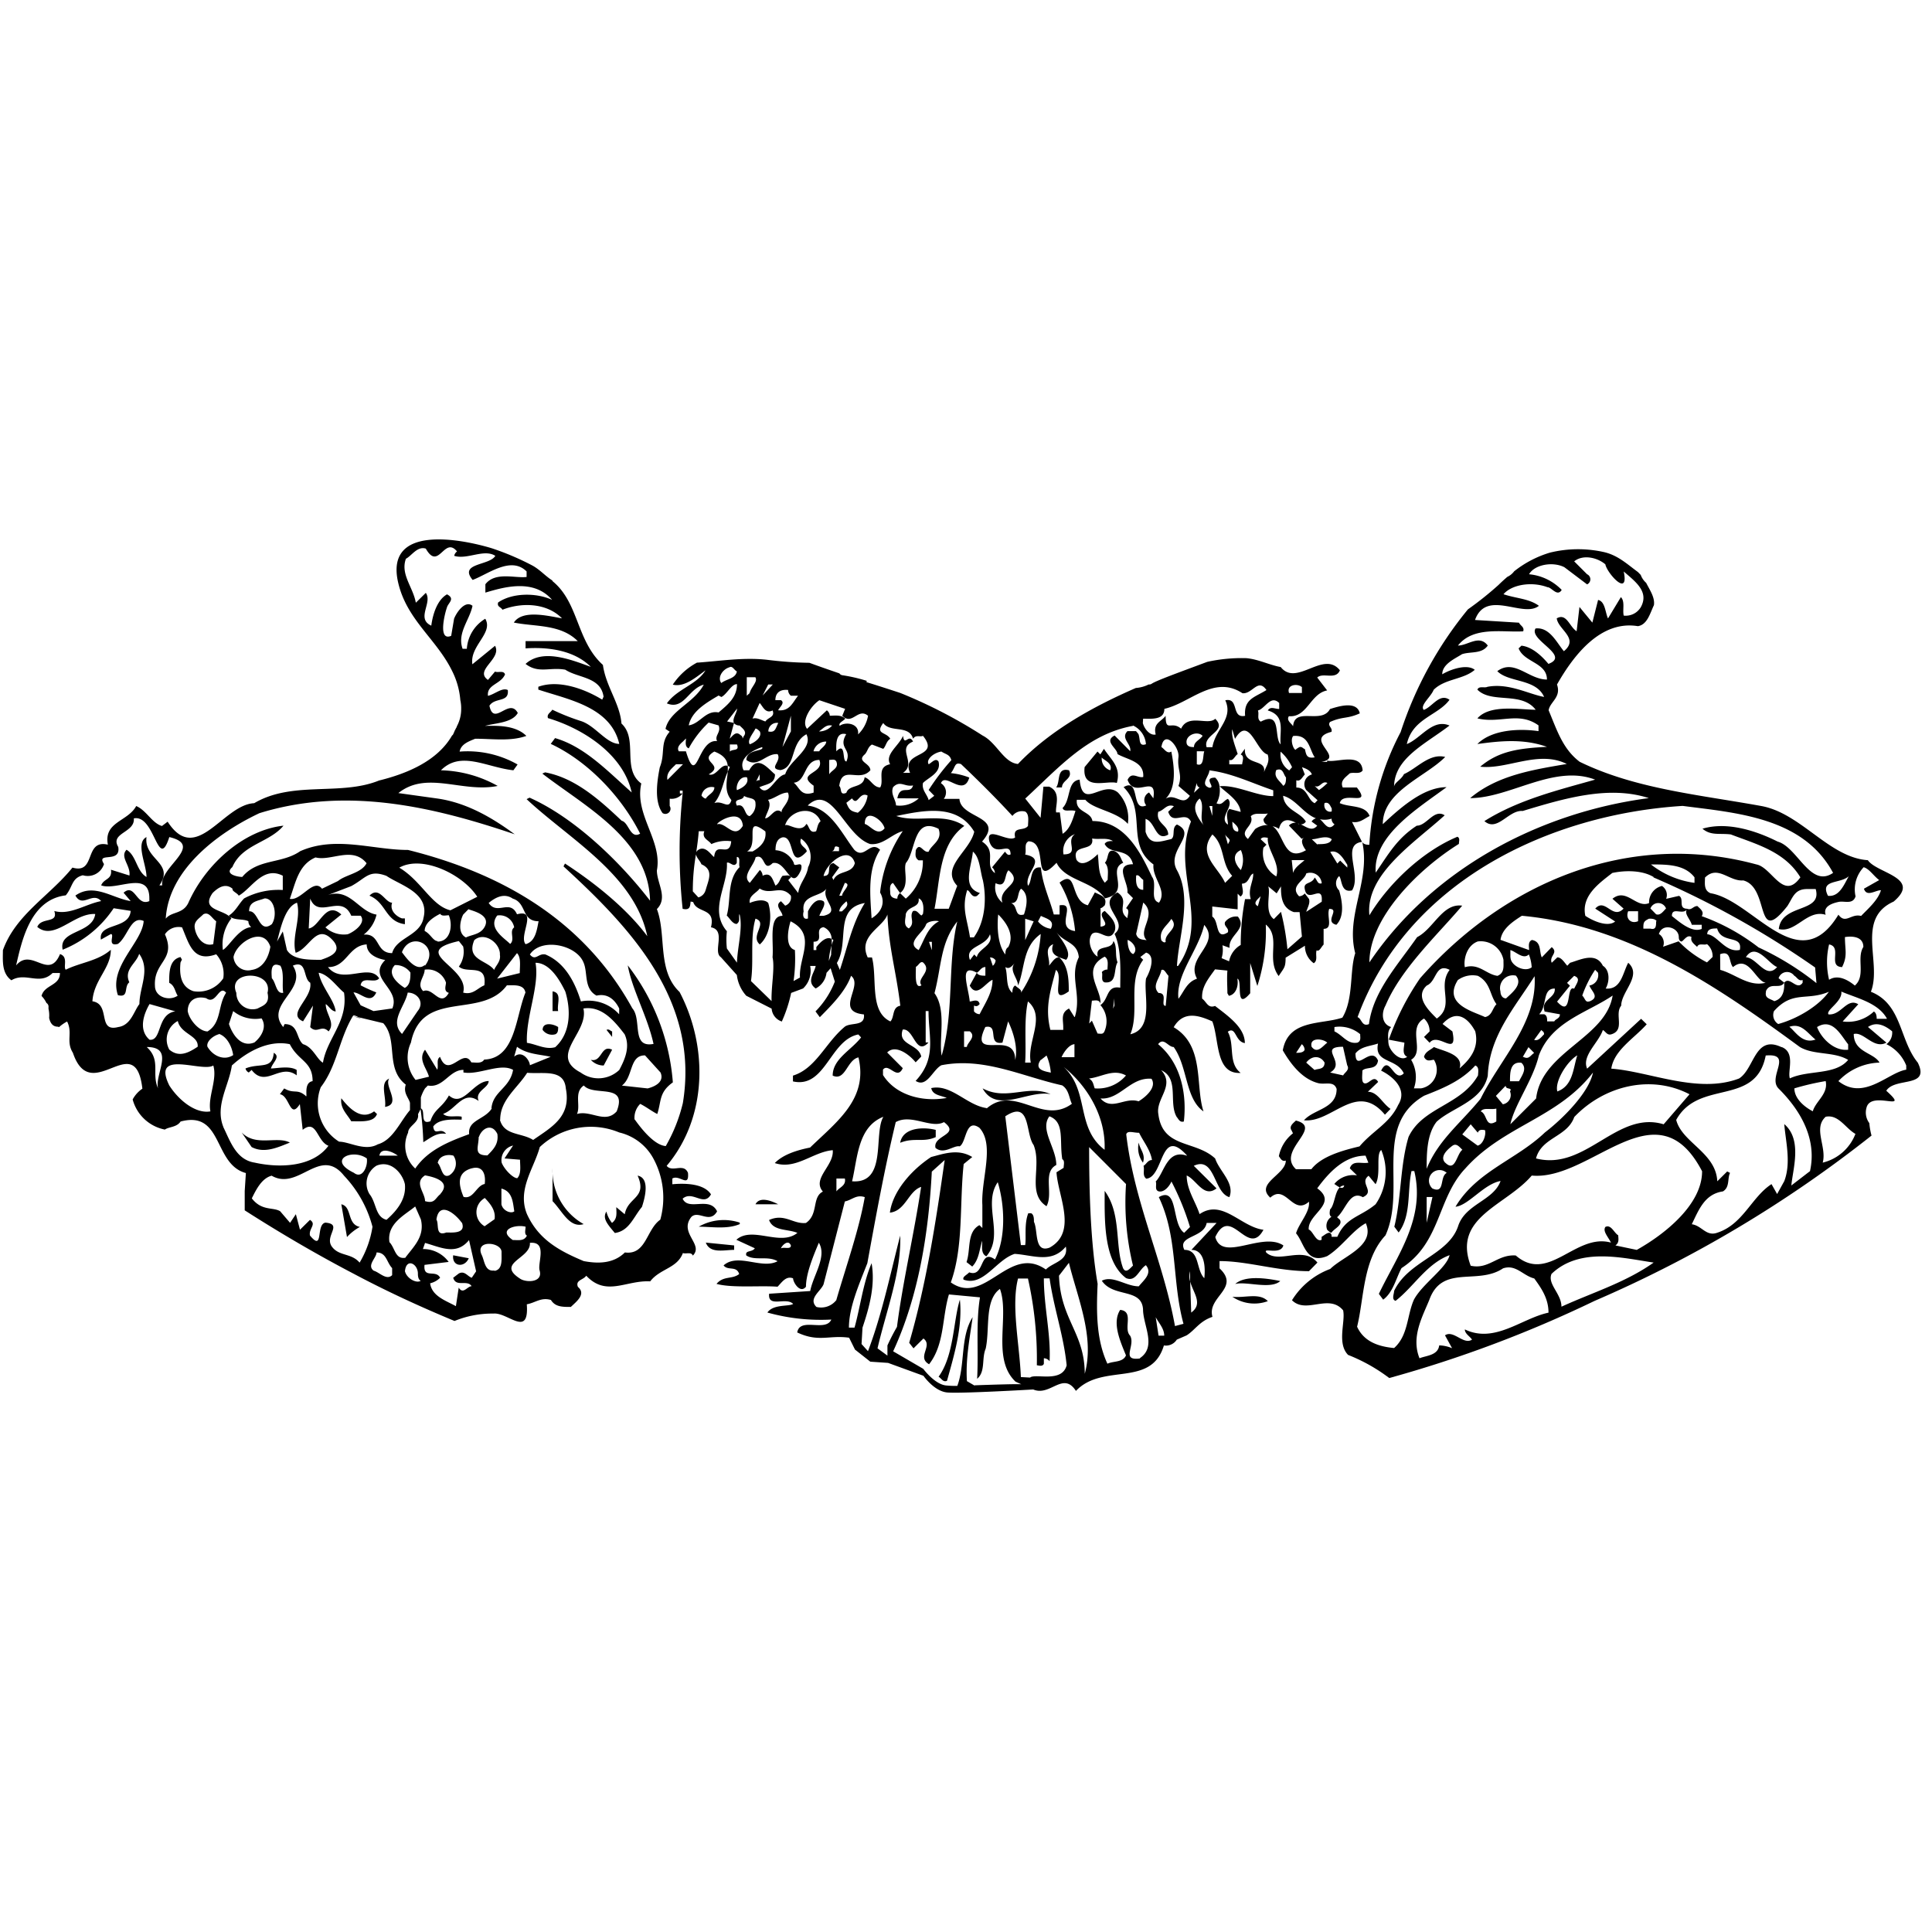 <svg xmlns="http://www.w3.org/2000/svg" width="300" height="300"><path d="M57.37 139.08c2.65 1.09 2.42 4 5.5 4.43v-.9h-.44c-.66-.2-2-1.1-1.54-2.44-1.1 0-1.98-2.66-3.52-1.09zM42.59 163.48zM56.11 158.2l-.41-.2-.88-.21zM38.63 166.54l.44-.4c2.21 2.87 4.4-1.13 7 .84v-.84c-1.11-.69-3.09-.23-4-.23.23-.9 1.55-1.8.44-2.43-.21 2.66-2.21 1.53-4.39 2.43a.94.94 0 00.51.63zM54.82 157.75zM53 170.54c-.21 1.57.88 2.44 1.54 3.57 1.55 0 3.53.21 4-1.13l-.45-.41c-2.09 1.54-4.03-.69-5.09-2.03zM69.71 170.1c-1.11 2-2.21 2-2.88 4-1.75.67-.64-1.8-1.54-2a48.47 48.47 0 01.44 5.26c1.1-.63 2-1.53 3.54-1.3-.89-1.13-1.77.46-2-1.13.9-1.3 3.31-1.07 4.42-1.07v-.46c-.88-.21-2.21.23-2.88-.44 2-.67 3.11-3.74 5.52-2-.66-1.53 1.55-2 1.55-3.1-2.42.02-3.96 4.22-6.17 2.24zM60.45 167.48c-1.54.63-.43 2.83-.66 4.4 2.63-.44-.23-3.31.66-4.4zM37.53 175.85l1.54 2.26c2 1.07 4.19 0 5.94-.69-2.01-1.07-5.27.69-7.48-1.57zM99.68 187.41c.44-1.34 1.31-4.46-.67-4.86 1.55 3.52-1.52 3.29-2 6l-1.31-1.1c0 .9.21 1.77-.67 2.44a4.62 4.62 0 01-.87-1.76c-.67 1.09.21 2 1.31 3.33 2.23-.31 2.88-2.46 4.21-4.05zM90.63 190.08a9.49 9.49 0 01-4.83-8.66v5.09c1.54 1.58 2.64 4.24 4.83 3.57zM86.67 159.48c-.66-.46-2.41-.87-2.41.44a1.8 1.8 0 002 .67c.41-.21.41-.67.41-1.11zM94.18 159.92l.87 1.09v-.86c-.23 0-.44-.44-.87-.23zM85.8 153.94V157h.87c-.23-1.09.67-2.83-.87-3.06zM91.74 164.57a2.68 2.68 0 002 .88l1.31-2.45c-1.77-.86-1.54 2-3.31 1.57zM152.58 169c2.19 4 7 .23 10.56.9-3.52-1.56-6.83 1.1-10.56-.9zM145.74 213.78c.44.23.67.9 1.31.63 1.11-4 2.44-8.36 2-12.6-1.05 3.34-.89 8.64-3.31 11.97zM145.3 175.45c-1.77-.46-5.08-.46-5.52 2 2.21-.88 3.54 0 5.52-.88zM176.82 177.42a3.86 3.86 0 00.66 3.12c.44-1.36-.48-2.03-.66-3.12zM170.86 117.14l-.44-.44-2 2.41c-.44 3.78 3.49 2 5 2.47.69-2.47-.85-3.54-2-5.3zm1.54 2.47a1.89 1.89 0 01-1.32-2c.21.39 1.78.87 1.32 2zM173.5 121.58zM164 122.27h.9c0-1.13 1.75-1.36 1.1-2.66-2-.5-1.31 1.76-2 2.66zM191.8 199.38c1.75-.46 5.5.9 7-.46-2.14-.44-5.46-.92-7 .46zM191.36 201.36a6.06 6.06 0 005.51.68c-1.32-1.35-3.53-.46-5.51-.68zM120.83 187h-3.52c.67-1.31 2.65-.45 3.52 0M114.87 189.85v.23c-2 .84-4.39.4-6.37.4a7.84 7.84 0 016.37-.63M114 194.08c-1.54 0-3.75.63-4.4-1.13l4.4.44v.69M72.79 195.38l-2.42-.46c-.22 1.76 1.76 1.99 2.42.46zM53 187l.88 5.09a7.72 7.72 0 012-1.57c-2.05-.44-1.16-3.14-2.88-3.52zM73.9 197.35l-.01.01.01.03v-.04z"/><path d="M212.67 126.71c-.65-1.76-3.08-1.3-4.63-2 .46-2 5.09.69 2.65-2.43h-2.19c-.46-1.07.44-1.57 1.09-2.2.66-.21 1.54.19 2-.44-.21-2.9-4.17-1.13-5.51-1.54v.2h-.87c3.75-.69-2.88-3.53 1.54-4.66.21-.67-.67-.9-.23-1.53 2-.9 2.65-.44 4.63-1.34-.44-2-3.3-1.09-4.63-.67-1.31 2.43-5.5-.42-5.73 2.68-.21-.44-1.1-.88-.65-1.57 2.86.23 3.3-3.5 5.94-4l-1.54-2c.88-.86 2.88.44 3.52-1.13-2.55-3.18-6.72 2.62-9.19-.5-1.79-.33-3.44-1.2-5.31-1.38a24.79 24.79 0 00-6.09.57c-4.31 1.61-8 2.94-8.65 3.41a.65.65 0 01-.45.1 5.31 5.31 0 01-2 .55c-6.3 2.75-13.14 6.4-18.3 11.8-2.21-.19-3.29-3.29-5.48-4.41a76.64 76.64 0 00-12.8-6.62c-1.71-.56-3.46-1.13-5.25-1.68l.05-.2a25.29 25.29 0 00-3.78-.87.69.69 0 01-.47-.29c-1.55-.53-3.11-1.07-4.66-1.64a58.89 58.89 0 01-6.59-.47c-3.68-.4-7.1.18-10.76.44h-.1a10.4 10.4 0 00-3.76 3.42c1.77.44 3.54-1.09 5.08-2.22-1.33 2.22-4.42 2.89-6 5.13 2.65 1.09 3.31-2.24 5.73-2.91-1.54 2.91-5.29 4-5.94 6.87l.65.44c-1.54 1.76-.65 3.33-1.54 5.54-.44 2.22-.88 5.32.44 7.1a.8.8 0 001.1-1.11v-1.13a2.14 2.14 0 002-.81h-.42v-.44h.43v.44a85 85 0 000 17.91c1.2.29 1.16-.46 1.24-1.13l.4.08c.59 1.8 3.52.82 2.76 3.92 2.42.46.23 3.79 1.54 4.64l2.48 2.77a5.81 5.81 0 001.46 3.22l3.94 2a2.29 2.29 0 001.58 2 21.79 21.79 0 001.45-4.44l1.85-.69a3.76 3.76 0 001.1-3.5h.86c-.19 1.07-1.51 2.43 0 3.5a3.15 3.15 0 001.68-2.43l.64-.71.65 2.07a13.55 13.55 0 01-3 4.63l.67.9c1.77-1.8 4-4 4.85-6.43 2 1.53-2.65 5.53 2 6 .23 2-2.21 1.13-3.08 2-2.88 2.43-4.42 6.43-7.94 7.5v.9c5.06 1.13 5.73-6.43 10.15-7.29l.43.46c-1.54 2-4.41 3.33-4.41 5.93 2 .9 2.2-2.43 4-2.83 1.54 6.43-3.32 9.95-7.51 14-2 .4-4.19 1.07-5.48 2.41 3.27 1.09 5.92-1.74 9-2 .22 2.43-3.28 4.4-1.53 6.43-1.75.86-.64 3.51-2.63 4.87-2 .22-3.31-1.54-5.73-.46.65 1.76 2.86 1.36 4.4 2-2.65 2.16-7-1.13-9.48 1.07l2.87 1.32c-.43.67-1.54.25-1.33 1.11 1.33.9 3.31 0 4.86.9-2.42 1.32-6.17-1.34-8.38.65.67.88 2 0 2.42 1.34-1.09.86-2.42.23-3.52 1.53 2.43.67 6.83.23 9.48.44.66-.67 1.31-1.74 2.41-1.3 0 .63 1.11 2.43 2 1.3 0-2 1.09-4.67 2-6.83 1.31 2.16-.9 5.09-1.34 7.5l-6.38.42c-.23 2.25 2.63.45 3.73 1.58-.64.44-3.08 0-4 1.34a30.9 30.9 0 009.93 1.09c-.9 2-4.86-.44-5.3 2 3.32 1.57 4.95.38 8.06.82l.91 1.84 2.38 1.88 2.76.19 5.49 2s1.65 2.39 3.67 2.59 13.29-.46 13.29-.46h.1c2.64 1.12 4.62-2.88 6.62.22 4.17-4.4 11.68-.44 13.66-7.06a2 2 0 002-.9l1.54-.67c1.33-.86 2-2.2 4-2.87-.89-3.12 4.4-4.43 1.1-7.53v-1.13c4.4 0 9 1.57 13.89 1.57l1.31-1.34c-2.21-2.66-5.94.23-7.92-1.53-.67-.9 2.19.44 2.63-1.13-3.3-2.2-9.47 2.66-10.57-1.3 2.42-5.13 5.06 3.33 7.48-1.13-3.52-.44-6.38-4.85-9.92-2.43-.65-2-2-3.78-2-6 1.54.67 2.65 3.56 4.63 2l-3.53-3.5c3.32-1.57 3.09 4.19 5.53 4.86.87-2.2-1.55-4-2.21-6-3.09-2.87-8.15-1.53-8.82-6.88-.44-2.43 2.65-4.42.44-6.83 2.86 1.3 1.1 5.07 2.42 7.28.23.22.44.9 1.1.68.44-3.79-.21-8.86-4-12 .88-1.13 1.54.44 2.42.44 2.21 3.1 1.77 8 4.63 10-1.32-4 .23-10.2-4.63-13.07 1.54-2.67 4-1.8 6-.91 1.1 2.88.44 8.24 4.4 8-2-1.53-.88-4.4-2-6.39 1.31-.91 1.1 1.53 2.65 1.76 0-2.43-2.65-4.23-4.63-5.77-1.11.44-1.33-.67-2-1.13-.14-1.82 1-3.14 2-4.55l1.92.19c-.1 1.26 0 2.51 0 3.52l.23.4c1.08-.19 1.54-1.53 1.31-2.66.88.23-.44 5.13 2 2.26v-4.69l1.11 3.56a27.46 27.46 0 001.31-9.54c2.42 2 0 5.31 2 8 .88-1.34 1.07-1.34 1.08-2.85l3-1.86a3.26 3.26 0 001.37 2.72c.67-.44.23-1.3.44-2 .44.23.67-.46 1.09-.9v-2.44c1.54 0 .43-2 .87-3.1 1.77 0-.87 2 1.11 2.47 1.33-1.34.89-3.77.43-5.34a1.52 1.52 0 010-2.22c.46.46.23 2.66 2 2.22 1.55-2.43-1.75-7.12 1.55-7.53l-1.55-3.1c1.19.21 1.85-.48 2.73-.92zm-10.51-20v.9h-2c-.44-1.31 1.33-1.54 2-.91zm-80.89 87.15c0-.27 1.11-1.57 1.54-.46 0 .68-1.1.18-1.54.45zm85.52-68.31v.45c-.67.23-1.34-.46-1.11-1.3.67-.23.88.44 1.11.84zm.44 2.44c-1 1.2-1.58-.27-2.28-.78a3.48 3.48 0 001.82-.09 1 1 0 00.46.88zm-1.11-6.4a8.76 8.76 0 01-1.31 1.09l-.67-.63c.86.39 1.1-.91 1.98-.47zm-4 8.66l.44-.23c-.88.44 0 1.76.23 2-3.47 2-3.37-2.57-5.19-3.72a2.63 2.63 0 011 .4c.4-1.66 1.54-1.56 2.77-.86a2 2 0 01.51.16.89.89 0 00.89-.43c-.9-1.53-3.32-1.76-3.53-4 1.94.5 3.18 2.77 5.1 3.5a1.19 1.19 0 00-.68.5l.88.64c-.82 1-1.72.15-2.66-.25h-.22l-.29-.18a1.31 1.31 0 00-1.23.41zm.44 3.31c-.44.46-1.54 1.09-1.77 2l-.21-2zm-9.88-1.56a3.77 3.77 0 010 3.1c-.88-.86-1.55-2.43 0-3.1zm-1.32-4.41c.44.41 1.11.9.88 1.54-.88-.02-.88-.89-.88-1.56zm-2-5.52c1.09 1.07 3.08 2.2 3.29 4l-1.75-.46c-.67.69-.23 1.57-.23 2.44-1.55-1.08 1.1-2.88 0-4-.67.23-.88 1.09-1.77.69a4.1 4.1 0 00.46-2.65 2.08 2.08 0 00-.67-1.34c-2 0 .21 1.57-.9 1.57-1.52-.5 0-1.8 0-2.7 3.54.44 6.63 2 9.92 3.1v.9c-2.64 0-5.72-1.79-8.35-1.53zm-1.11 7.5c2 1.76 1.31 4.46 3.08 6.43l-1.1 1.09c-1.08-2.45-4.39-4.42-1.95-7.54zm-.46-4.41h.46v1.53zm2.44 4.41c.21.46.87.69.67 1.09l-.23.44zm1.1-16.38l.44 1.54c2.21-3.78 3.3 2 5.07 2.43.43 1.34-.44 2-.67 3.1.9-2.66-3.08-1.13-2.86-4l-.66.9c.66.23.23 1.13.23 1.53h-2V118c.64.23.87-.67 1.31-.9-.39-1.27-1.06-2.84-.83-3.93zm6.82 6.4c1.11-.46 1.11.67 1.54 1.13 0 .44 0 1.07-.43 1.3-.62-.88-1.52-1.32-1.08-2.45zm6 5.13c-1.1-.46-1.1-2.43-2.86-2.43v-1.13c.65.23.88-.44 1.32-.9l-.44-1.13c.67.23 1.31.5 1.54 1.13a1.56 1.56 0 00-.87 2.43l1.75 1.57zm-3.31-10.44c2.43-.22 2.43 2 3.31 3.32-1.31.23-1.31-.44-1.54-1.3-.23 0-.44-.45-.88-.27l-.44.27c-.23.61-1.11-1.36-.46-2.04zm-.21 4.85l-.44.5a2.91 2.91 0 01-1.33-2.91 7.26 7.26 0 011.76 2.39zm-2-9.94v.9c-.67 0-1.34-.46-1.77.23 2.85.84 1.77 3.28 2 5.27-1.11-1.09.23-5.27-3.09-3.53-.66-.44-.21-1.11-.44-1.74 1.1-.25 1.97-2.49 3.31-1.15zm-21.13 2.41c1.32 0 3.3.23 3.3-1.53 4-.9 7.71-5.32 12.12-2.43 1.54.19 2.41-2.42 3.73-.49-1.77 1.12-3.53 1.36-3.31 4-2.21.46-.87-2.87-3.08-2.41 1.31 2.87-1.54 4.44-2 7.28h-.9c-.62-2 3.32-2.43 1.34-4.41-1.11 1.11-4.19-.86-5.3 1.54-1.52-1.31-2.4.67-2.4-2-.66.9-2 1.13-1.54 2.9-.89.22-1.77-.87-2-1.77zm4.38 5.1c-.67.44-1.1-.46-1.54-.69.44-2.84 2.85 0 2.65 1.57-.23 2 .66 2.66 0 4.46l1.77 1.53c-1.11 1.76-2.21-.46-3.75.44 1.75-1.74 1.31-5.07.87-7.31zm2.42-1.13c-.44-1.31 1.54-2.21 2.44-1.31-.46.68-1.34.89-1.34 1.75-.4-.01-.87-.01-1.1-.44zm1.54 6c0 .46.23.69.44.69l-.88.84zm.44 2.43c.89 1.09-.21 3.1.67 4.2-.88-1.09-2.19-2.87-.67-4.2zm-.44-5.34v-2H187c-.26.71 0 2.45-1.16 2.01zm-9.9-6a3.46 3.46 0 012 2.9c-1.1.4-.89-.67-1.1-1.35 0-.22-.23-.42-.44-.68h-1.33c-1.11 1.13.66 2 .43 3.12l-2.42-2.44c-1.75.89.44 2 .44 2.88 1.55.9 4.19 1.13 4 3.56-.89.21-1.77-.9-2.43.44 1.1 3.1 4.62-1.13 4 2.87l-.66-.9a1.29 1.29 0 00-.44 2c-2.44 1.13-.88-4.4-3.52-2.83 3.73 3.73.23 8.81 4.64 12-.22 2.16 2.19 4 .86 5.93-1.52-.44-.23-2.87-1.08-4-1.78-3.77-4.19-8.67-9.26-8.67-.23-1.54-2.65-1.31-2.42-3.3h1.32c1.29 1.53 4.83 1.76 6.6 3.74a5.76 5.76 0 00-1.54-4.87c-2.42-2-5.5 2.89-5.94-2-2 .23-1.33 3.1-2.65 4.4.21.69 1.11.23 2 .46-.43 1.34-.87 2.88-2 3.55l-.43-3.32H164c-.21-.9.89-3.12-1.09-4h-.89l-.44 4.84-2.38-2.99c5.3-4.89 9.69-10 16.74-11.29zm-16.76 80.68h-.66l-2.42-20c4-2.65 3.08 2.66 4.4 4.46 1.33 3.33-1.11 7.51 2 9.5 1.1-2-.65-5.27 1.52-6.4 0-2.66-2.61-5.53-1.07-7.56 2.42.9 1.53 3.79 2 6.66.43.23.21.9.21 1.34l-1.11.69c.23 3.73 3.31 9.27-1.07 11.7-2.43.9-1.77-2.66-2.43-4 0-.46 0-1.13-.44-1.34h-.44c-.67 1.69-.28 3.89-.49 5zm-6-21.28c-3.08-.44-5.5-3.77-8.58-3.1.23 1.13 1.52 1.13 2.41 1.53-3.73.67-7.92-.4-9.9-3.56v-.84c.88-1.13 2.19 1.74 3.07-.23l-2.42-2.43c1.33-1.34 3.52.4 4.42 1.53l.87-.9c-.43-2-3.75-1.76-2.87-4.19 1.75-.21 2 4.19 4 2h-.44V157h.44c0 4 1.31 7.3-2 10.84 1.75 1.13 2.65-1.74 4-2.43 6.61-1.3 12.57 1.76 18.74 3.12 1.08.67 1.08 2 1.52 2.87-4.63 3.38-8.82-3.06-13.22.71zm-27.74-47c3.73-3.52 5.71 4.68 9.67 6 2 .23 3.32-1.53 5.07-2a20.86 20.86 0 00-3.52 9.53c.89 1.53.22 3.1-1.32 4-.23-3.74-.66-7.53 1.32-10.63-1.55-1.53-2.42 1.57-4 0-1.89-2.41-3.66-6.42-7.18-6.86zm4.84 6.48v.63h-1.11c.71-.17.04-1.09 1.15-.59zm-8.82-5.35c-1.1-1.09-1.77.88-2.65.88.21-.88 1.11-2 .44-2.87 1.11-.23 2-1.13 3.09-1.13.66 1.4-1.51 2.7-.84 3.16zm5.94 1.34c-.44.41-.44.9-.67 1.54-1.08.44-1.08-.9-1.52-1.13-.89 1.57-2.87-.18-3.31.23.71-2.4 4.44-3.3 5.54-.6zm4-9.3c-.67 0 0-3.12-1.54-1.57 0-.69-.23-3.12 1.54-2.66-1.31 2.24.9 2.24.02 4.27zm-1.54 0c.44 1.07-.67 1.3-1.1 2V118c.45 0 .89-.19 1.12.27zm-2.65-4.69c.65-.44 1.09-1.08 2-.87a2.73 2.73 0 01-1.98.91zm1.09 1.57c0 .68-.88 1.09-1.09 1.55h-.89a2 2 0 012-1.51zm-1.07 2.89c.88 2.2-3.75 2-.89 4v1.07c-2 .69-2.19-.84-3.09-1.53 2-.17 1.54-3.54 3.98-3.54zm5.94 8.19c-1.1-.23-1.31-.46-1.75-1.53l.88-.69c.87 1.32 1.1-1.11 2.42-.44a4.1 4.1 0 01-1.55 2.7zm4.19 2.43c-1.1 1.35-2.21-.45-3.08-.68 0-2.61 2.87-.6 3.08.72zm5.3-4.65a4.33 4.33 0 01-3.53 1.09c0-.86-.89-1.76-.45-2.83 1.1-1.13 1.77 0 3.1-.27-.46 1.53-2-.27-2.44 2zm17 6.67c3.31 0 .44 7.52 4.4 3.33 1.33 2.83 5.73 2.83 7.5 5.53 4.19-.9.23-4.46 2.86-5.53-.44-.67-.44-1.34-1.32-1.8-1.31-.44-.87 1.13-1.54 1.8.67.67.44 1.76.44 2.64l-.44.46c-1.1-1.34-.88-2.87-1.1-4.44-.67.67-2.42 2.2-3.3.88-.87-2.64 2.86-1.11 2.42-3.31 1.08.2 2.34-.19 3.23.4h.07-.08c-.45 0-1 0-1.27.44.88 1.8 3.75.46 4.4 3.16-3.06 0-.65 2.83-.87 4.4l.87.86-1.08 1.57c.64.23.21 1.1.21 1.54-1.76-1.31.43-2.67-1.55-4-3.52 2 2 4.41-.44 6.44 1.11 2.43.88 5.93.88 8.36-2.19-.4-1.75 1.8-3.08 2.7a3.82 3.82 0 01.66 4c-.23.63-.66.42-1.1.42l-.88-2-.42.44.42-3.55c.44 0 1.11-.23 1.32.44.22-2.2-3.09-5.3.66-7.27.67.4.44 1.3.44 2a1.13 1.13 0 00-.88.4c.21.46-.22 1.36.44 1.59 2 .21 1.34-2 2-3.12-.44-1.11 0-2.43-.64-3.31-.23 1.57-2.88.44-2.44 2.43-.88-.42-1.75-2.43-.88-3.52 1.11-.9 2.65 1.53 3.52-.44.44-1.36-.87-2.44-1.54-3.13-1.54.69 1.34 2.23-.66 2.44v-2.88c.22 0 .43-.23.66-.44.44-1.32-.66-1.55-1.54-2l-1.09 2c-2.85-.69-1.54-5.76-4.39-3.52a18.14 18.14 0 012.41 7.53c-3.31-.46.44-4.47-2.41-4V142h-.9c-.65-2.43-1.75-4.67-2-7.29-1.75-.27-1.31 2.16-2 2.83-.67-2 3.09-4.17-.44-4.84.22-.7-.19-1.62.45-2.02zm5.48 2a2.77 2.77 0 011.78-3.12c-1.57 1.12.83 3.15-1.8 3.15zm13 13.38c-.61-.16-1.45 0-1.72-1l1.1-4.87c2.28 2.01-1.05 4.31.58 5.9zm-.62-7.85c-1.33 0-1.1-1.76-1.1-2.22.44-.21.65.42 1.1.67zm0 10.88l-.45-.44.89-.69c1.54.46.65 2.89 0 4-.44 2.47 1.31 7.8-2.44 8.68 1.48-3.6-.47-8.19 1.96-11.52zm-1.56-.9c-.65-.23-.87-1.34-.87-2.2.83.26 1.73 1.56.83 2.23zM174.84 167a5.72 5.72 0 01-4.86 2c-.23-.67-.23-1.13-.88-1.53 1.98-.22 3.76-1.56 5.74-.47zm-2-10.38l.2-1.59v1.13zm-6 1.31l-.84-1.33c-1.33.67-.9 1.75-.9 2.88v.44h-2c-.87-3.55 0-6 .86-9.31 1.33.86-1.07 5.53 2 3.33 0-1.53 0-4-1.52-5.3-.67 0-1.11.84-1.55 1.3.21-1.13-.89-2.66.65-3.33-.65 1.76.9 2 2 2.43 1.09-1.09-.89-3.33-1.56-4.4 1.1 1.74 3.31 1.57 3.54 4-1.52 3.1.48 5.74-.62 9.27zm0 4.23v2h-2c.28-.68 1.16-2.02 2.06-2.02zm-6.78 2.84h-.88c.21-2.66-.22-6.66.44-9.5 2.86 2.44-.23 6.22.44 9.5zm-1.54-10.84c.23-.46-.44-.69-.88-1.13-.44.23-.44.9-.44 1.13-1.1-.9-.66-2.66-1.1-4 .66.44 1.1-.23 1.54-.69-1.1 1.13.44 2.43.44 3.56 1.1-2.66.67-6 3.52-8a18.46 18.46 0 01-3.08 9.14zm-7.94 1.34c-.21-2.24-1.75-6 1.1-4.46l-1.1 2c1.1 2 2.43-.44 3.54-.9 0 2-1.11 3.56-2 5.34a1.13 1.13 0 01-.88-.44v-.9c.44.23.67 0 .88-.23-.21-.91-1.12-.4-1.54-.4zm-.44 7.07h-.44v-2.43h.88c1.1.86-.44 1.77-.44 2.44zm1.54-11.53c.44-.21.67-.88 1.33-.88v1.34c-.43.01-1.1.01-1.33-.45zm1.33 8.43c2.21-.46.21 2.87 2.65 2.43l.88-3.3c.87 1.77 1.54 4.2 1.1 6 0-4.89-7.27.4-4.64-5.12zM155 142c1.11 1.08 2.65 3.11 1.55 5.08-.44.23-.44.9-.44 1.13-1.11-1.37-1.34-4.03-1.11-6.21zm4.19 4v-3.34l1.32.41c-.45.93-.89 2.01-1.33 2.93zm2-2.93l.44-.85c.88.44 2.21.67 1.54 2a3.08 3.08 0 01-2.01-1.17zm.44 21.52l.88-.69a8.58 8.58 0 01.66 2.66c-.91-.21-2.67-.42-1.57-1.99zM159 142c-1.55.44-.88-1.34-2-1.76 1.34 0 .88-1.57 1.55-2.24 1.3.87.84 2.84.45 4zm-3.3-1.8a3 3 0 01-1.1-3.06c1.75.86 1.31-1.34 2-2 2.57 2.15-1.76 2.64-.94 5.03zm-1.1 8.91a1.22 1.22 0 01-.44.86l-.44-1.3a1 1 0 01.84.41zm-2.88-.44l-.44-.46-.66.86c-.88-2.2 2.43-2 3.1-4 .61 1.77-1.81 2.21-2.04 3.57zm-.44-3.12h-.66c-.44-2.91-1.32-4.45-.44-7.32.44 0 .67 1.3 1.54.88l.44-.44c-2.86-.9-1.31-4-1.09-6.43 1.09.9 1.09 2.87 1.55 4.44.6 2.82.38 6.37-1.38 8.84zm-2.64-8c-.44 1.13-.88 2.43-1.32 3.56h-2.21c.88-4.42.67-10 4.63-12.86-3.29-2.21-7.27-.41-10.57-1.54 4.19-.86 9.47-2 12.11 2.44-.7 3.06-5.28 5.49-2.68 8.36zm-3.53 16.66c1.11-4.23.88-7.75 3.53-11.12-1.55 6.66-.44 14-2.42 20.83-.48-2.47.83-7.11-1.15-9.75zm-2.41-6.66c-2.21-1.13.66-2.66 1.1-4 .21-.49 1.54-.67 2-.49-1.8.94-2.27 2.94-3.14 4.45zm2-1.3v1.3l-.44-1.3zm-1.61 6.75c-1.1.67-.87-1.76-.87-2.87.44-.23.64-.9 1.1-.69 1.55 1.4-1.1 2.47-.23 3.56zm-2-8.86c-.89-.44-.44-1.54-.44-2.21.44-1.34 2.19-.9 2-2.43.66.23.87 1.3.66 2.43l-.23.23c-.43-.23-.66-.9-1.31-.69-.66.94.45 1.81-.66 2.71zm-.42-10.14c1.55-1.76 1.11-7.3 5.07-5.3.67 1.79-1.1 2.42-1.54 3.55-.88.23-1.34-1.57-2-.23 0 .46-.23 1.13.44 1.57h.66a7.55 7.55 0 01-2.65 5.95l-.89-.86a1.07 1.07 0 00-.42.86c-.44 0-1.1-.19-1.1-.86 0-.44-.21-1.34.43-1.57l1.09 1.57c1.56-1.17.46-3.6.91-4.68zm-2.87 8c.23 5.31 1.33 8.64 2 14.17-1.31.23-.88 1.77-1.54 2.44-3.3-1.54-2-6.67-2.86-9.94h-.66c-1.57-3.36 2.41-4.67 3.06-6.67zm27.12 23.48c3.75 2.89 6.83 7.76 6.6 13.06-4.62-3.54-2.21-9.3-6.6-13.09zm5.94 5.09c3.08.23 4.62-3.33 7.94-3.06.87 1.3-.88 2.83-2 3.5-2.19-.7-4.17 1.56-5.94-.47zm-21.58-51.87q4.59 4.36 7.93 8a1.85 1.85 0 012-.67c.65.44.42 1.53.42 2.21-.64.9-2.4 0-2 1.8-1.1.86-4.63-2-4 .63.88 2.66 3.29-.19 3.29 2-.43.25-.66-.19-.87-.42l-2 2.43a1.2 1.2 0 01.44.9c-1.77-1.34.43-3.33-2-4.9 3.52-4-3.3-3.53-3.51-6.63h-2.43a1.67 1.67 0 00-.44-2.43c.66-1.78 3.5 2.22 4.4-.88a10.52 10.52 0 00-2.86-.69c.76-.94.53-1.78 1.63-1.38zm-3.1-2c.66.44 1.31.44 1.54 1.34a36.41 36.41 0 00-3.52 4.63l.87.9-.87.67c-.23-.9-1.11-1.57-.88-2.66.88-.88 2.86-1.57 2.42-3.31-.44-.69-1.1.21-1.54.4-.44-.67.67-1.76 1.98-1.97zm-10.78-1.09l1.75.67c.44-.45.44-1.13 1.09-1.57-.65-1.1-2.42-.67-1.09-2.44 1.09 1.57 4 .23 4.63 2.44.44-.67 1.08-.23 1.54-.45 2.86 3.55-3.54 2.25-2 5.75h-1.1c2.21-1.53-1.09-3.77 1.56-4.86-.67-1.34-1.33.86-1.56-.89-.65 1.57-2.86 2.88-2 4.41-2.19.44-.88 2.47-1.54 3.6-1.09 0-1.53-1.36-2.42-1.57-.23 1.74-2.42 1.07-2.84 2.41-1.1.46-.67-.67-1.1-1.07.43-3.33 3.08-.46 4.83-2.43 0-1.13-2.19-1.34-.87-2.47.45-.44.45-1.14 1.12-1.53zm-8.17-6.88l4 1.34-.44 1.07c1.55 1.57 2.42-1.3 4 0a5.28 5.28 0 01-1.55 2.9c.23-1.77-2-2-2.85-1.33-.23-.44.43-.67.87-1.11-.66-.67-1.77-.46-2.41-.46a1.1 1.1 0 00-.46-.84l-3.07 2.87c-.96-1.17.58-3.56 1.91-4.44zm-2 5.31c1.09 2.24-2.64 4-3.31 6.2-1.54.23-2.65 3.77-4 2 1.08-.5 2.42-.5 2.42-2-1.11-.9-2.65-3.1-4-.63h-.88c-.88-1.8 1.33-3.1 2.88-3.6.43.69-2.44.27-2.44 2 1.77 1.3 3.08-1.09 4.85-.9.67 1.13-1.54 2.24.44 2.47 2.5-.47 1.42-4.2 4.06-5.58zm-7.94 7.54l.67-1.34v.9c-.44 0-.65.23-.65.44zm-4.29-1.74a5.51 5.51 0 000-.91c-1.1-.4-1.76 1.73-2.95 1.31 2.64-1.53-1.77-2 .87-3.54 1.5.56 2 1.34 2.08 2.23a1 1 0 01.34.18 5.28 5.28 0 00-.33.73c-.12 1.42-.6 3 .56 4.4-.44 1.53-1.31 0-2.65.46 1.15-1.38 1.34-3.22 2.08-4.86zm-3.4 4.16c-.23 0-.44-.21-.67-.44a1.58 1.58 0 012-1.3c-.02.85-.93 1.08-1.33 1.74zm3.73-7.31v-1.09h1.11c.43 1.1-.65.64-1.11 1.1zm2.65 4c.44 1.07-.88 1.74-1.54 2-.21-.42.22-2.22 1.56-1.99zm1.33-7.56c.21 0 .44.22.67.44.44.9-.9 1.8-1.56 2-.42-.63.45-1.57.89-2.43zm2 .44a1.32 1.32 0 011.54-1.31c-.45.88-.45 1.55-1.56 1.32zm2.19 2.43l1.31-4.87v2.44zm.88-8.87a1.13 1.13 0 00.43.9h1.11c-.88 1.13-1.31 2.43-3.09 2.26.23-.5 1.11-1.13.44-1.57h-.87c0-1.08.66-1.72 1.98-1.58zm-3.09-.84h.71l-1.58 1.71zm.67 4c.44 1.07-.67 1.07-1.11 1.74-.66-.21-1.33-.67-2-.44l1.11-2.43c.46.45.89 1.77 2.04 1.14zm-4-5.13h1.33c.44.67-.66 1.53-.89 2.47l-.44.4zm-.44 9.09l-.21.45c0-.45-.23-.45-.46-.67-.64-.46-1.08.22-1.54.67l.65-2.37v-.08l-1.06-.22 1.55-2c0 .62-.79 1.61-.49 2.19v.07a1.2 1.2 0 00.89.37c.48.48 1.15.92.69 1.6zm-2.21-10.66c.46-.19.67.44 1.11.67-.21 1.13-1.55 1.13-2.42 1.8-.65-.89.25-2.19 1.33-2.46zm-1.73 4.41l.44.23c.87-.44 1.54-2 2.42-2 0 2-1.32 3.1-2.86 4.4-2-.4-2.87 1.76-4.63 2 .44-2.16 2.65-3.46 4.63-4.63zm-7.94 13.1c-.21-1.13.67-1.76 1.33-2.43h1.09zm2.88-4.44h-1.11c-.44-.69.44-1.32.67-1.55l.44-.44c0 .44-.23 1.3.43 1.53a15.57 15.57 0 013.09-4l1.54.44c.44 1.1-.67 1.55-.23 2.44-3.08-.37-3.08 7.36-4.83 1.62zm3.06 21.5a1.6 1.6 0 01-1.14 1.19l-.86-.94a32.64 32.64 0 01.49-5.75c.07.52.69 1.07.84 1.54 1.98.88 1.09 2.45.67 4zm1.31-5.09c-.43-.23-1.29-1.8-2.41-1.13a.85.85 0 00-.37.4c.16-1.08.31-2.16.39-3.27h.87c-.44 1.13.65 1.34 1.09 2a5.54 5.54 0 013.08-.44c-.23 2.71-2.42-.18-2.65 2.48zm3.54 16.41l-1.56-2.2a12 12 0 010-2.68c-2.86-3.34.23-7.13 0-10.63.44-.23 1.11.86 1.54 0v-.9c.67 0 .23 1.13.44 1.57-2 2-1.31 5.09-2 7.52.44.41.9 1.31 1.54 1.31.67-.46.23-1.1.44-1.54.56 2.13-.3 4.95-.4 7.59zM111.35 128c0-.41 3.75-2.65 4 .23-1.35 2.22-2.67-.66-4-.23zm3.09-2.88c-.65-1.3.89-.63 1.1-1.53.67.44 1.77.23 1.77 1.13a2.17 2.17 0 01-.89 2c-.88-.05-.65-2.02-1.98-1.62zm4.41 4c.21 1.53-.87 2.47-2 3.1H116c2-1.14-.67-5.78 2.85-3.11zm-1.52 4c1.54-.67 1.1 2.43 2.65.9 2.19-.46 2.85 4.63 4.4 1.07.43-1.74-1.11-.21-1.11-1.07a3.3 3.3 0 00-2.85-2c0-.9.2-1.78 1.1-2 2-.23.88 5.3 3.75 2.2 0-.63-1.33-.9-.89-2a3.44 3.44 0 011.1 4.44c-.21 1.53-1.31 2.43-1.54 4l-1.54-2 .43-.44c-.2-.44-.87-.23-1.31-.23-.44.46-.44 1.13-1.1 1.53-.44-.86-.65-2.2-2-1.53a1.23 1.23 0 00-.43-.9l-1.56 2c-1.31-1.09.67-2.68.9-3.98zm4.17 9.09c-2.21 0-1.33 4-1.54 6.44.38 1.66-.23 4.59-.15 6.8l-3.2-3.11c.47-3.14-.17-6.7.7-9.69 2 .64-.89 2.67.67 4 1.54-1.34 2-4.24 1.31-6.44-.87-.9-2.87 0-2.87 0-.21-1.13 1.1-1.57 1.54-2.24 1.75 1.11 3.29-.67 4.84 1.11a1.33 1.33 0 01-.88 1.55l-.65-.69c-1.1.69.23 1.57.23 2.26zm2.72 9.58l-1 .55a23.93 23.93 0 00.21-4.82c-1.54-.46-1.1-3.1-.67-4.46 4.11 2.05 1.24 5.64 1.46 8.72zm1.24-10.27v1.1c-.67.23-.87-.41-.67-1.1-.43-2.64 2.65-2.2 3.53-3.54-.88 1.8 2.43 3.54-.44 4.23h-.65c.21-.69 1.09-1.76.65-2.26-1.11-.64-1.98.68-2.42 1.56zm3.68 5.28a14.13 14.13 0 00-.08 1.46l-.36.94a10.34 10.34 0 01.44-2.4 6.85 6.85 0 000-1c-.82-.47-1.78.51-2.38 1.27v.46h-.43v-1.3c1.77 0 0-2 1.54-2.26a2 2 0 011.27 1.83.94.94 0 01.27.2 3.86 3.86 0 00-.27.79zm.28-10.14l-.21-.44 1.11-1.53-.9-.67c-1.31.23 0 2-1.54 2 .44-2 4-4.9 4.86-2-.44 1.75-2.65 1.06-3.32 2.63zm1.34 2.43h-.44l.87-2c1.11.21-.43 1.32-.43 1.99zm0 2.43h-.43c0-.67.87-1.34 1.1-1.57.43.68-.24 1.12-.68 1.56zm-.34 9.1l-.47-1.09c2-3.31-.52-8.45 4.34-9.31-1.97 3.13-2.7 6.91-3.88 10.39zm6.74 22.81c-1.56 2.66.65 10.43-4.85 10 .86-3.58.86-8.43 4.84-10.01zm-7.28 9.57h1.31c.23 1.13-.87 1.36-1.31 2zm0 18.86a3 3 0 01-3.11 1.08c-1.31-1.3.67-2.42 1.11-3.51l3.31-12.87c1.11-.22 1.77-1.12 3.09-.67-.88 5.03-2.86 10.62-4.4 15.92zm7.92 7.11v1.53l-1.54-1.13c1.33-5.74 3.75-12 3.52-17.5-1.52 5.91-2.83 12.24-5 17.94l-1-1.11.15-2.55c1.09-3.23 2-6.64 1.41-10-1.33 3.1-1.77 6.88-2.65 10h-.87c0-3.12 1.56-6.67 2.86-10 1.33-7.29 2.66-14.63 4.41-21.91 2.42-1.35 5.51 1.08 7.49 0 2.64 2-1.75 2-1.32 4 1.32 1.11 2.86-.46 3.75-.23 1.09-.63.88-4.42 3.07-2.89 2.44 2.66.23 8 .46 12v3.56l-.46-.44c-2 1.11-1.31 3.77-2 5.74l.89.69c1.09-1.13 1.09-2.66 1.55-4 0 .88-.23 2 .64 2.41 2.86-3.31-.64-8 1.77-11.51 1.09 3.55 1.3 8.64-.43 12-2.46-1.76-1.55 2.87-4 2-.44.46-1.09.69-.88 1.13 3.09 1.13 5.07-3.1 7.94-4 2.86.19 5.73 1.53 7.94-1.13.44 2.22-2 2.43-3.1 3.56-5.72-4-9.47 5.76-14.76 2 2-5.53 1.33-12.18 2-18.38l1.33-1.09c-2.2-1.34-4.43-.5-6.39 0-3.32 2.2-6 5.53-6.4 8.64 2.43-.27 2.87-3.34 4.85-4-1.1 7.34-2.87 14.84-3.75 21.74a33.18 33.18 0 00-1.48 2.88zm13.54 6.19l-1.2-.7c-.21-3.52.44-6.62.89-9.93-1.94 3.05-1.14 7.36-2.38 10.67a15.07 15.07 0 01-1.79-.07c-1.77-.22-3.5-2.58-3.5-2.58l-4.67-2.72c4-8.64 5.53-18.63 6-27.9l2-1.8c-1.32 9.31-2.86 19.3-5.51 28.38l.67.86 1.54-1.53c1.54 1.13-1.1 2.89.88 4 2.42-3.1 2-7.27 3.08-10.84l4.82.45c-.65 4-.21 8.42-.44 12.65 1.33-1.13.67-3.12 1.33-4.69.67-3.1-.22-7.51 2.21-9.27 1.54 4.2-1.33 10.84 2.42 14.4l.9.41c-.59-.06-4.17.05-7.25.16zm8.64-1.25l-1.46-.08c-.21-5.13-1.53-11.07-.44-15.3h1.54A56.82 56.82 0 01161 212c.21 0 .88.27 1.09-.23v-.86a1.15 1.15 0 01.89.46c.21-4.23-.89-8.46-.89-12.87h.89c.65 4.64 2.19 8.87 2.65 13.5-.7 2.72-4.63 1.29-5.63 1.86zm8.46-.54c0-6.43-3.75-8.4-4-15.28l1.54-2c1.35 5.5 4.02 11.49 2.46 17.23zm8.59-2.43c-3.09.42-.65-2-1.55-3.54-1.1-1.13.67-3.77-1.54-4-1.29 2 0 4.86.9 7.06-.46 1.13-2 .86-2.88 1.3-1.73-3.73-1.73-8-1.52-12.41-1.11-6.39-1.32-14.4-1.32-21.23l5.73 5.74a41.55 41.55 0 001.08 12.66c-.44.4-1.08 1.3-1.54.4-1.32-3.52-.21-8.4-2.86-12 0 4.45-.23 10.88 3.32 13.54 1.54.67 2-1.34 3.08-2 1.1 1.3-.44 2.41-1.1 3.28-2 0-4-1.75-5.74-.87 1.78 2.67 6.17 1.09 6.4 4.43-.01 2.48 2.18 5.81-.49 7.59zm2.87-3.54l-.44-2.87c.44.88 1.32 1.74 1.32 2.87zm5.07-3.56l-.16-4.85a3 3 0 01-.05-1.59l.05 1.59c.47 1.77 2.04 3.44.19 4.8zm2.41-13.94h1.53l-3.91 4.18c2.64 0 2 4.4 2 4.4-1.32-1.34-.67-4.4-3.09-4.4-1.15-2.26 3.09-1.8 3.47-4.23zm-3.08-10.44c-3.09-1.09-3.52 2.7-4.84 4 .21.44-.23 1.3.44 1.53.88.23 1.73-.86 2-1.53a40.92 40.92 0 012.88 7.07l-.9.9c-2-1.34-.86-7.3-3.94-5.54 3 6.29 2 12.95 3.83 19.67l-1.32.35c-1.84-10.17-6.34-19.19-7.57-29.78.21-.63 1.08-.23 2-.23.66 1.36 1.75 2.66 2 4.23-.67 0-.88.67-1.32.9.21.63-.23 1.53.44 2 2.78-.29 2.11-8.25 6.3-3.62zm-2.86-27.9l-.43 4.63c-.9 0 .43-2-1.11-2-1.1-1.13.21-2.26.44-3.56.44-.23.67.44 1.1.9zm-.43-5.3c-.23.17-.44 0-.67-.23-.44-1.57.87-2.24 1.54-3.34 1.31 1.49-1.1 2.16-.88 3.52zm1.75 3.73c.22-4.42 2.43-10.44 0-14.86-1.75-3.1 3.31-5.53 0-7.1-.88.49-.21 1.8-.88 2.26-1.77.4-3.31 1.07-4-1.13v-2c1.54.46 1.54 3.57 3.52 2.44 0-1.54-2-1.75-1.54-3.55.88-.19 1.31-1.3 2.42-.86l-.88.86c.67 2.21 2.65-.23 3.53 1.53-3.09 7.78 3.08 15.08-2 22.41zm3.08 2c-1.54.5-2 2-2.85 3.1-.44-3.73 3.08-7.5 4-11.47 2.6 2.99-2.9 5.02-1.15 8.29zm8.36-12.37h-.87a36.91 36.91 0 00-.67 7.11 3.74 3.74 0 00-1.81 2.54l-1.16-.49a4.38 4.38 0 00.13-2l1.11.4c-.23-2 2.83-2.87 1.29-4.85a2.13 2.13 0 00-2 .85c-.23.69.67.9.44 1.59-2 1.3-1.32-1.77-2.42-2.44v-1.57l3.94.44v-2.43l.44.44c.67-.44.23-1.3.23-2 1.1 0 1.1-1.34 1.75-1.57.04 1.24-.84 2.36-.4 3.9zm-.42-9.34c-1.54-1.32 1.11-2 .44-3.53.67-.67 1.75-.23 2.65-.44l-.67.88a.88.88 0 00.69.92 3.37 3.37 0 00-2 .63zm1.54 10.43c-.87-.46 0-1.09.44-1.55zm.88-9.09l.46-.46-.9-.84c.23-.46.9-.23 1.11-.23-.21 1.76 2 4 1.31 6a4.22 4.22 0 01-1.98-4.55zm3.71 15.78a37.34 37.34 0 00-1-5.81l-1.11 1.13c-1.54-1.13-.44-4-.87-5.09l1.31 1.09.67-1.09c0 1.32 0 3.33 2 4h.89l.36 3.8zm5.33-7.38l-2.41 1.57c.21-.67.64-1.34.43-2l-.66-.86a1.13 1.13 0 01-.88.44c-1.52-1.57.88-2.43 1.11-3.54a1.79 1.79 0 012.41 1.53c-.66.19-.66-.46-1.1-.9-.44 1.09-1.77.63-1.54 1.76.4 2.42 2.85-.91 2.64 1.92zm-.66-8.86l-.88-.84c.88 0 2.21-.69 3.09 0-.23.76-1.34.76-2.21.76zm4.63 3.56l-1.11-1.09-.44.46-1.1-1.8c1.33-.44 2.21 1.34 2.65 2z"/><path d="M297.79 165c-2.88-3.52-2.42-9.06-7.28-11 1.77-4.46-2.42-11.33 3.53-14 4.41-3.73-2.65-4.4-4-6.43-6-.4-10.36-7.28-16.53-8.41-9.68-1.76-19.6-2.66-28.22-6.87-2.63-2-3.51-4.87-4.82-8 .21-1.32 2-2 1.3-4 2.64-4.65 6.83-10 12.56-9.06 1.46-.22 1.89-2 2.49-3.26.18-1.18-.63-2.34-1.21-3.47a3 3 0 01-.84-1.23l-.44-.45c-1.71-1.25-3.16-2.66-5.44-3.13a18.35 18.35 0 00-8.21.12 16.51 16.51 0 00-5.56 2.9 2.83 2.83 0 01-1.07.87c-.46.4-.92.81-1.35 1.24a51.11 51.11 0 01-4.76 3.8 58.66 58.66 0 00-10.45 19.06 42.66 42.66 0 00-4.86 17.5c-.21 0-.87 0-1.1-.44 1.33 6-2.63 11.34-1.09 17.28-.89 2.7-.23 7.1-2 10-3.29 1.11-8.38.23-9.25 5.08 1.31 2.26 3.06 4.46 5.5 5.09 1.1.27 2.42-.4 2.86.9 0 3.1-3.53 3.1-5.07 4.87 4.4.44 8.15-6.17 12.57-.87l.87-.9c-1.31-.9-2-2.66-3.52-2.66L214 168c-.66-1.11-1.33.23-2 .23s-.45-1.13-.45-2c.66-.65 2.2 0 2.43-1.55-1.08-2.43-3.5 2-3.5-1.11.88-1.09 2.19-1.09 3.5-1.53-.64 3.1 2.86 2.2 4 4.63-1.54 1.57-2.2-3.06-3.52-.42 1.77.86 4.19 2.89 2.65 5.32-1.33 2.87-3.94 4-6 6.44-2.63.63-5.92 1.53-7.48 3.54h-2.4c-3.11-2.91 4.38-6.44 0-7.55-.46.44-1.11.9-.67 1.54l.21.44a6 6 0 00-2.19 3.56c.21.23.44.9 1.08.67 0 2.2-4.83 3.56-2.41 5.76 2.41-2.2 3.5 2.87 6 .63.21 1.57-1.55 3.34-2 4.91 1.31 1.53 1.54 4.86 4.83 3.54 2.21-1.34 3.94-4 6-5.11 1.53 3.54-3.52 5.11-5.52 7.1a11.81 11.81 0 00-5.94 4.86c2.21 2.21 5.73-1.09 7.94 1.57.39 1.77-1 5.11.77 6.92a26.7 26.7 0 016.39 3.59A189.69 189.69 0 00247.61 202a190.93 190.93 0 0043-25.67 10.7 10.7 0 01-.34-1.93 2.74 2.74 0 01-.45-2.36c.66-2.88 7.06.9 3.08-2.67 1.36-2.16 6.87-.37 4.89-4.37zm-4.84-6.8h-1.54c0-.23 0-.9-.44-1.13a5.85 5.85 0 01-4.84 1.54l2.42-2.67c-1.77-1.07-2.65 1.77-4.63 1.57-.43-.67 2.21-2 2-3.54 2.4 1.03 5.72 1.73 7.08 4.2zm-16.3 4.41c-4.19-2-4.19 3.33-6.61 4.86-6.39 2.43-13.9-1.09-19.84-1.53.44-2.89 3.52-4.67 5.5-6.89l-.87-.85-8.38 7.74c-.88-2 1.77-4 2.44-6 .44.23.65.86 1.31.67 2.21-.67.44-3.11 1.54-4.45 0-2.2 3.3-4.67 1.09-6.66-.86 1.57-1.09 4.23-3.5 4 .64-1.11.64-2.87-.44-3.54-1.11-2.2-3.54-.9-5.09-.46l-.43.46c-.44-.46-.88-1.3-1.55-1.3l-.87.84c-.44-1.07 1.1-1.53 0-2.43l-1.54 1.59c-.44-.9 0-2.43-1.53-2.7-.66.27-.44 1.11-.44 1.57l-4.44-1.59c.23-1.76 2-2.89 3.31-3.74 16.51 1.54 30.18 10.84 43.17 20.38 2.21 1.3 5.29.67 7.5 2-2 2.41-6.17 1.53-9.05 2.87-.4-1.1.93-4.01-1.28-4.87zm-14.32 7.33l-4 4.64c-7.27-2.21-12.11 7.29-19.82 5.3.88-3.31 4.84-3.31 5.94-6.43 4.65-4.88 11.92-6.64 17.88-3.54zm-23.8.63l-4 4c.67-3.11 3.52-6.88 4.42-10.67 2-5.3 7.48-6.61 11.46-9.31-1.08 6.65-11 8.66-11.88 15.95zm6.38-6.66c-.65 2-.65 4.69-3.09 5.57-.43-1.6 1.55-4.7 3.09-5.6zm-15 8.69c.44-.69 1.55-.23 2.44-.46v2c-1.76 1.08-1.35-1.14-2.43-1.57zm-.44 5.31l-2.41-1.76 1.31-1.57 1.1 1.3c.23-.63.88-.4 1.11-.4.22.6-.22 2.17-1.1 2.4zm.44-7.3c-3.08 3.78-6.6 6.44-8.38 10.88 0-2.24 0-5.34 1.55-7.31 2.43-2.23 7.06-3.13 7.94-7.13.23-6.2 4.19-10.61 7.27-15.47.45 7.23-5.29 12.8-8.37 19zm-5.29 11.53c-1.11.63-.21 3.28-2.19 2.41a1.63 1.63 0 112.2-2.44zm-2.19 3.73l-.9 4v-4zm2-5.3c-.9-.9.21-2 1.1-2.66.65-.46 1.11.23 1.55.63-.91.64-1.08 3.57-2.66 2zm-1.77-18c-.44.44-1.32.67-1.54 1.53.43.9 1.1.46 1.54.46a2.93 2.93 0 01-2 4.44h-1.11a5.25 5.25 0 00-.43-4.44c2.2-1.32-.65-4.86 2-6.4a2.63 2.63 0 01.87 2l-.87.86.87.9c1.34-1.76 4.42 2.43 3.54-1.76L224 159c2.19-2.42 4-.85 5.07 1.13.66 2.66-.88 4.42-2.42 5.76.63-2.18-2.46-2.64-4-3.31zm.44-4.41c-1.11-1.13-3.53-3.33-1.55-5.13 1.55-.63 1.34-3.56 3.55-2.43-2.01 2.67.9 5.54-2.01 7.57zm3.31-6a3.88 3.88 0 013.08-.63c2 1.09 1.78 2.87 2.88 4.4-.67.69-.67 1.77-1.77 2-1.99-.93-6.6-2.02-4.2-5.79zm9-.63c1.1 1.3-.65 2.66-1.55 3.5-.64 0-.87-.63-.87-1.07a2 2 0 012.44-2.45zm-.88-2.87v-1.13c.87.23 2 1.53 2.87.67a6.39 6.39 0 01.44 2c-1.08.85-3.29-.26-3.29-1.56zm-2 2.87c-1.77-.23-2.86-2-5.07-1.34-.22-1.09.21-3.33 2-4a3.59 3.59 0 014 2.87c-.02.88.21 1.99-.89 2.45zm7.27 5.53l2.42.44c0 .69-.67.69-.87 1.1h-1.11c0-.41 0-.9-.44-1.1h-.8c1.31-1.34.44-4 2.42-4 .17 1.5-2.24 1.74-1.58 3.5zm3.53-4.44l1.1-1.09c1.09.4.42 1.09 0 2-1.33-.67-.21 4.69-2.65 2l2-2.47zm-4 7.32c.2.23.43.23.43.67-.43.42-.87 1.09-1.54.86zm-2.88 4.19l.89-1.53.88.9c-.59.38-.8 1.07-1.69.61zm-.65 3.77h-1.33c0-1.3 0-3.1 1.77-2.87.96.88.08 1.97-.36 2.85zm-2 .69c0 .67 1.11.21.67.88a1.45 1.45 0 01-1.11 2l-1.08-1.3zm13-13.1c-.65.23-.65-.46-1.11-.9a18 18 0 012-4l.44.44a1.63 1.63 0 01-1.33 2c.32.91 1.63 1.77.09 2.44zm9.92-19.26a140.84 140.84 0 0125.13 14l.21 2.43a44 44 0 00-9-5.55 32 32 0 00-8.82-4.85c.44-.69-.23-1.13-.67-1.57-.66 0-.87.67-1.54.44-.66.67.44 1.57.67 2.47h1.54v.64c-1.54.67-3.52-1.13-4.63-2 0-1.55 1.76 0 2.42-1.13-1.54 0-.44-1.53-1.31-2l-2 .46a1.68 1.68 0 00-.65-2 2.6 2.6 0 00-2 2.66c-2 .86-3.5-2.43-5.69-.67l1.73 1.53c-1.73 1.8-2.85-1.76-4.4 0l3.09 2c-1.11.9-3.31 0-4.63-.88-.67-3.12 2.19-5.09 4.19-6.66 2.05-.43 4.7-.43 6.45.66zm-.44-2c2.65 0 5.29 0 6.84 2v.86a14 14 0 01-6.75-2.85zm29.76 15.93c.88-1.76.44-2.66.44-4.65 1.31-.21 2.86 0 2.86 1.53-1.11 1.76.43 4.46-1.32 6-1.1-.9-2.64-1.76-4-.9a11.84 11.84 0 010-5.49c2.11.4-.32 3.52 2.11 3.52zm-2 3.77c-1.54 2.2-4.83 4.23-7.92 5.08a1.65 1.65 0 01-.66-2c2.94-3.3 5.15-1.5 8.67-3.07zm-2.19 7.51c-2 .69-3.08-1.3-4-2 1.89-.63 2.76.94 4.09 2.01zm-24.26-16.37c.46-1.8 3.09-1.13 3.09.44 0 .46.21.69.44.69.43-.23.87-1.13 1.54-.69-.23.69.44 1.09.87 1.53.23-.67 1.09-.21 1.53-.44a2.44 2.44 0 01.87 2l-.87.84a16.28 16.28 0 01-4.4-3.27l-2.42.84a1.65 1.65 0 00-.56-1.93zm-1.31-4a1.29 1.29 0 012.42 0c-.44.44-.88 1.13-1.54.9zm.88 2c0 .69 0 1.36-.88 1.13h-1.1c0-.9 0-1.13.87-1.54.32-.02.95-.02 1.2.39zm7.94 2c0-.9.87-.9 1.54-.9.67 2.47 4 .9 3.52 3.33-2.16.5-3.43-2.19-4.97-2.42zm2 3.1c1.77-.67 1.33 1.3 2 2 2.43-2 3.54 2.24 5.08 2.43-2.65.67-4.64-1.32-7.06-2zm4 .46c1.56-2.43 3.54 1.07 4.85 1.53-1.72 1.98-3.05-1.35-4.82-1.52zm3.1 5.3c.65-1.53 2.19-.23 2.86-1.34l-.88-.69a1.37 1.37 0 012.42-.4c.44.23.67.9 1.31.67v.42c-.87 1.34-2-1.09-2.85 0 0 .88 0 2.41-1.54 2.87-.85-.46-1.52-.46-1.29-1.52zm-19.84-12.43v1.54c-1.1.49-2-.41-1.54-1.54zm27.76 18c2.44-1.54 3.75 1.3 4.86 2.66v.84c-2.18.25-4.16-1.76-4.83-3.52zm7.26-24.84c.87.23 1.54 1.34 2.42 2l-2.37 1.34c.43 1.34 1.77.23 2.64.23-.43 1.53-2 2.87-3.08 4-1.54-.43-2.42 1.34-3.52-.2-6.17 10.17-13.24-2.24-19.85-3.33-1.1-.44-.87-1.57-.87-2.43 2-2 3.75.63 5.94.44 4.19 1.09 1.77 10.4 6.84 4 .87-1.32 1.1-2.66 3.08-2.66h1.33c1.07 3.77-5.29 2.2-5.73 6.21 2.65.67 4.4-3.11 7.28-2.21-.46-1.34 1.08-1.8 2-2s2.21.46 2.64-.86a5 5 0 011.28-4.55zm-2 .9c-.88 1.3-1.55 3.77-3.53 3.54-1.47-2.89 2.72-1.59 3.6-3.56zM220 128.21c-3.08 2-4.4 4.42-6.38 7.29-.44-5.76 6.61-10 11-13.27-3.52 0-7.05 3.07-9.9 5.75 0-5.12 6.6-7.32 9.69-10.44-2.44-.63-4.42 1.8-6.4 2.66-.44.9-1.54 1.34-1.54 2 0-4.46 4.85-6.66 8.61-9.54-2.65-1.12-4.42 2-6.63 2.88.89-4 4.85-4.43 6.63-6.88-1.57-1.09-2.65 1.11-4 1.57-.65-.69 1.1-2 1.54-3.12 1.75-1.74 4.61-1.57 6.38-3.1-1.09-.9-3.51-.21-5.05.69 0-1.59 2-2.43 3.07-3.12 1.31-.44 3.08 0 4-1.34-1.32-1.76-3.09 0-4.63 0 2.42-3.07 7-2 10.13-2.21.23-.67-.44-.86-.65-1.34l-6.83-.42c1.75-4.86 7.48-.23 9.92-2.2-1.53-1.13-3.52-1.13-5.5-1.8 1.31-1.53 4.41-2 6.83-1.09.65 0 1.52 1.55 2.21.42a8.1 8.1 0 00-5.07-2.43c.88-1.53 3.72-2 5.49-1.09l3.52 2.66a.86.86 0 000-1.57l-2-2c1.29-1.07 3.5-.67 4.84.46.21 1.3 3.73 5.3 2.85 1.11 1.77 1.55 4 3.12 2.65 5.55a2.73 2.73 0 01-2.65 1.3c-.21-.9.23-2.2-.44-2.87l-2 3.31c-.43-.9-.43-2.64-1.54-2.87l-.89 3.52-2-2.43-.44 3.77c-1.11-.67-1.55-2.89-3.09-2 .23 1.76 3.53 3.11 1.11 5.1-1.11-1.31-2.21-3.78-4.4-3.53-1.11 1.77 5.5 4.2 2 5.5-.9-1.07-2.44-2.64-4.19-2.83l-.44.42c.86 2.2 4.4 2.2 4.4 4.84-2.86 0-5.06-3.27-7.71-1.3 1.77 1.8 6 1.13 7.27 4-2.42-.44-5.5-2.2-8.81-1.57-.44.23-1.32-.19-1.55.44 2.21 2.22 6.84.23 9.05 3.12-2.44 0-7.07-.9-9.05 1.34 3.53.86 6.4-1.13 9.49 1.09v.89c-3.09-.44-7.28-.22-9.49 2 3.32-.44 7.05-.9 10.8.44-4.4.23-7.48.65-10.36 3.08 4.19.48 9.05-2.62 13.44-.42-5.29.9-10.79 1.76-15 5.3 6.17 0 13-5.3 19.4-2.87-5.52 1.57-11.9 3.1-17.19 6.44 2 1.76 3.75-1.77 5.94-1.57 6.59-2 13.42-4 19.59-2-17.17 2.26-33.68 11.11-43.39 25.51 0-6.87 7.48-14.4 13.9-18.4 0-.44.21-.88-.23-1.11-5.29 2.2-10.59 7.1-13.67 12.2-.65-6.4 7.06-11.3 11.69-15.53-1.66-1.06-2.77 1.61-4.33 1.61zm-18.74 35.27l.88-1.34a1.16 1.16 0 01.44.88c-.21.46-.86.46-1.3.46zm2.86 2.66l-1.29-1.14c.87-1.13 2.19-1.13 2.85 0 0 1.14-1.1.91-1.54 1.14zm-.44-3.56c-.44-1.53 1.75-1.34 2.42-.67-.65.44-1.52 1.8-2.4.67zm4.86 4.4l-2-.44c2.65-1.53-2-4 2-4l.65 2.87c.45.73-.42 1.13-.63 1.59zm2.19-5.07c-1.54.23-2.19-1.13-3.52-1.76v-.67a5 5 0 014 1.11c-.02.41.2 1.09-.46 1.32zm4.85 0c0-.86-.23-1.76.44-2.43-1.52-.46-1.52-2.21-.88-3.34 2.42-5.76 8.16-11.06 11.91-15.51-3.07-.42-4.4 3.55-7 4.89-3.08 4.42-6.82 8.42-7.48 13.5-1.11.46-1.11-.85-1.77-1.08 7.71-21.06 29.76-31.5 50.48-32.8 8.35 1.09 18.71 1.76 23.36 10.4-3.54 2.43-5.52-4-8.61-4.86-3.52-1.77-7.94-3.11-11.67-2 1.31 1.12 2.65.67 4.4.89 4 1.53 8.38 2.66 10.8 6.66-2.65 3.73-4.4-1.53-6.82-2-19.63-5.33-39 2.64-52.23 17.67a41.08 41.08 0 00-4.86 9.54l2.42.46c0 .67-.44 1.8.44 2.2-1.15.9-2.91-1.1-2.91-2.19zm-7.94 30.14h-.87v-.23c-.23-.9-1.11 0-1.55.23v.46c-.87.44-1.33-1.36-2-1.59-.2-2.41 4.63-4 1.32-6.4 1.77-2.41 4.19-5.07 7.5-5.07l.44 1.09c-1.11.21-2.44-.46-2.88.88l1.11 1.09a3.79 3.79 0 00-3.52 1.34c.21.12.55.39.85.53a1 1 0 01.69-.3c-.11.43-.38.43-.69.3-.79.73-.79 2.74-1.52 3.44 0 .23-.21.9.23 1.13a1.64 1.64 0 00-.67 2c.23.23.44.46.67.46.44-.67 1.77-1.13 1.31-2l-.44-.4c1.34-1.13 2-4.24 4-3.11 2-.89-.64-2.2.9-3.33l1.08 1.31c.88-1.54 0-4.64.88-5.31a8.83 8.83 0 01-.88 8.43c-2.41 2-4.6 2-5.94 5.05zm8.82 17.27c-2.21-.21-4.63-.88-5.73-3.31 1.1-4.42.87-10.4 4.41-14.19 3.3-7.3-2-17 6-21.68 2.87-1.13 5.73-2.26 7.94-4.69.66.23.43 1.09.43 1.53-2.64 4.69-8.58 4.9-10.79 9.56-1.33 4.44-1.11 9.53-2.21 13.94l.67.9c2-2.66 1.31-6.44 2-9.54h.43c1.76 7.34-2.64 13.08-5.5 19.07l.67.9c1.54-1.13 2-3.33 2.85-4.9 6.17-4 5.51-10.84 9.92-15.49 5.93-6.64 14.32-7.77 19.81-14.88-.63 3.1-4.61 7.11-7.47 9.31-4.42 4.23-10.58 6-13.88 11.53 2-.19 4.4-3.53 7-4-1.11 3.1-5.51 3.55-6.61 7.07-1.54 4.44-7.71 5.34-9.92 10 0 .44-.44 1.35.23 1.54 2.85-2.22 4.83-5.77 8.38-7.09-.46 2-4.19 4.42-5.53 6.9-1.1 2.45-.87 5.55-3.08 7.52zm11-2.87c0 .67.88 1.13 1.11 1.57-1.33.86-2.88-1.57-4.19-.67l1.1 2a5.47 5.47 0 00-2-.44c-.2 1.57-2 1.57-3.06 2-1.33-3.29.44-6.43 1.52-9.06 2-5.57 7.49-2.24 11.45-4.9 2-.67 3.08 1.13 4.85 1.57 1.11 1.53 2.21 3.11 2.21 5.31-4.13.86-8.32 4.82-12.95 2.62zm15-3.56c0-2-2.21-3.51-1.54-5.08 4.4-4.23 11.23-2.43 15.86-1.76-4.37 3.1-9.45 4.63-14.29 6.84zm11.67-8.81l-3.29-.69c.65-.44.44-1.11.44-1.57-.67-.4-1.11-1.74-2-1.3-.44.67.43 1.53.87 2.43-5.5-1.53-9.69 6.43-14.78 2-2.85-.21-4.17 2.22-7 1.59-2.86-7.56 5.5-9.32 9.48-14 9.26.86 19.39-14.21 26.45-.67.01 5.13-5.72 9.74-10.14 12.21zm26.89-12.2l-2.86 2.2c.21-2.47 1.75-7.1-1.1-9.53.21 2.66 1.1 6 0 8.86l-1.11 2-.87-1.54c-3.09 2-4.42 6.23-8.38 7.53-1.77.67-2.42-1.09-4-1.3 1.1-2.26 2-4.69 4.84-5.1 1.1-.67.66-2 1.1-2.87l-.44-.23-1.54 1.53c-.21-4.46-5.48-6-6.38-9.53 3.52-6.4 12.34-2 13.9-10 4.38-.4.21 3.33 2 5.13 3.56 3.54 5.97 7.97 4.87 12.85zM278.63 169a40.17 40.17 0 014.86-1.13c.43 2-1.55 3.1-2 4.69-1.32-.68-2.86-1.98-2.86-3.56zm4.4 11.53c.67-2.43-1.54-5.32.46-7.12 2-.41 3.08 1.8 4.62 2.66a7.27 7.27 0 01-5.11 4.47zm2.44-12.66a9.15 9.15 0 016.38-2.87c-.88-1.57-4-1.57-4-4.44 1.55-.42 3.09 2.43 5.07 1.34l-2.86-2.43c1.32-.9 2.65-.23 3.75.67a2.19 2.19 0 01-.89 2 6.25 6.25 0 013.08 3.31v.65c-2.82.44-6.57 4.9-10.53 1.78zM106 186.13c1.54-1.34 3.29 1.32 4.4-.67-1.11-1.74-4.19-1.74-6-1.57V183c1.1-.67 2.64 1.53 2.43-.88-.66-1.59-2.43 0-3.31-1.09 6.4-7.57 6.4-18.63 2-27-3.52-3.33-2-8.87-3.52-12.87 1.77-1.76 0-4 0-6 .88-4.64-3.52-8.64-2.42-13.5-3.08-2.24-.44-6.88-3.08-9.31-.23-3.1-2.42-5.76-2.88-9.1-4.17-3.77-3.71-9.74-7.9-13.07h.12c-1.12-.68-2-1.74-3.2-2.38a41.44 41.44 0 00-6.32-2.68c-4.82-1.45-16.53-3.7-14.51 5.27 1.32 5.88 6 8.83 8.44 13.89a12.21 12.21 0 011.23 4.44 5.82 5.82 0 01.13 1.42v.13a5.63 5.63 0 01-.68 2.53c0 .13-.13.26-.18.39a1.28 1.28 0 01-.11.2c-.1.23-.18.45-.3.67 0 .07-.09.09-.14.14-2.29 4-7.08 5.95-11.35 7-6 2.43-13.42 0-19.38 3.52-4.84.21-9 9.75-13.44 2.87l-.88.67c-1.54-.44-2.42-2.43-4-3.1-1.31 2.43-5.07 2.43-4.4 6-3.75-.88-1.77 4.65-5.5 3.56-3.54 4.4-8.82 7.29-10.8 12.83 0 1.57-.23 3.54 1.32 4.67 2.2-1.34 4.39.86 6.39-1.13h1.15c0 2-2.42 1.8-2.86 3.56a4 4 0 01.76 1.09.66.66 0 01.32.66 2 2 0 010 .24 4.54 4.54 0 01.1 1.42c.15.71.5 1.33 1.27 1.36a.6.6 0 01.27.07 6 6 0 011.25-.87c.9 1.76-.21 3.1.9 4.86 2.85 8.44 9.67-4 10.79 5.57a4.69 4.69 0 00-1.51 1.67 6.46 6.46 0 005 4.68c.64-.45 1.84-.34 2.44-1.25 6.62-1.77 5.06 6.64 10.14 8l-.18 2.79v3c5.51 3.53 11.18 6.85 17 9.89 5 2.66 10.25 5.08 15.58 7.29a15.42 15.42 0 016-1.15h.08c2.21-.19 5.53 3.82 5.14-1.44 1.33-.23 2.21-1.13 3.75-.67.67 1.08 1.77 1.08 3.09 1.08.89-.85 2.41-2 1.1-3.11-.44-1.07.86-1.07 1.29-1.74 3.11 3.31 6.19.67 9.93.88 1.54-2 4.18-2 5.08-4.4.44.19 1.31-.23 1.54.4 1.75-1.74-2.21-3.5-.23-6 1.11-1.1 2.86 1.13 4-.87-1.16-2.41-4.45.02-5.35-1.97zm-84.35-30.22c-.88 1.13-1.32 3.3-3.3 3.57-3.31.86-1.1-3.57-4-4 .21-3.33 2.86-5.09 2.86-8-2 1.76-4.84 2-7 3.1-.43-.44.44-2-.89-2.43-1.75 4.19-4.4-1.13-6.82 1.76.88-3.77 2.19-10.21 7.71-10.88 1.11-1.32.88-2.66 2.65-3.12a2.65 2.65 0 003.29-1.74c-1.31-2 2.65 0 2.21-2.66-1.31-2.2 2.63-2.2 2.42-4.43 3.3-.67 3.73 8.43 5.51 2.9 5.51 1.3-1.54 4.63-1.1 7.5h-.44c2.42-3.5-2.44-4-2-7.5-1.77.9 0 4.23 0 6.2-1.56-.9-1.56-3.33-3.1-4.23-1.09 1.13.66 2.43.45 4l-2.87-.9c.23 1.57-1.09 1.32-1.52 2.43 2.41.9 7.48-2.43 7.48 2v.44c-2 .9-2.21-2.87-4-1.3l1.1 1.3c-2.85-.44-5.71-2.87-8.58-.86 1.1 2 2.64-.67 4 .86-2.42.46-4.84 2.23-7.28 1.54.67 2-2 .9-2.64 2.47 2.64 2.22 5.73-2.21 9-2-.44 3.11-5.73 2.44-5.06 5.54a17.18 17.18 0 007.92-6.44l2.64.41c-.21 2.93-5.06 1.8-4.62 4.46l1.54-.86c.67 0-.67 2 1.1 1.53 1.55-1.13 2-4.44 4-3.56-.21 3.33-5.5 7.12-4 11.52 1.77.44.88-1.3 1.77-2-.89-2 1.07-2.89 1.53-4.42 1.79 2.5.04 5.16.04 7.8zm15.42-16.83c2-1.11 3.75-4.67 6.84-3.1v2.22a11.34 11.34 0 00-6 1.3c-.87.89-1.31 2-2.38 2.67l.1.12c.87.68 2.11.34 2.94.76a1.11 1.11 0 00.44.9c-2 .23-3.31 2.89-4.4 3.56a6.59 6.59 0 011.32-4.9 1.52 1.52 0 00-.3-.32s-.1 0-.14-.09c-1.29-1-4.24-1-2.48-3.53.9-.9 2-1.57 3.1-.67-.11.41.73.64.96 1.08zm59.09 27.06a4.69 4.69 0 01-6 .4c-5.07-2.66 1.33-6.2.43-9.94 2.88-.46 4.86 2 6.4 4 .92 1.98.01 3.97-.83 5.54zm4-2.26l2.41 2.66c.67 1.57-1.1 2.24-2 2.47l-4-.44c1.78-1.36 1.13-4.69 3.55-4.69zm-9.49 4.69c1.55 1.74 6.84-.46 5.09 4-1.77 2-4-.23-6.17.41.61-1.31-.5-3.34 1.04-4.41zm-9.92 11.51c0 .9.23 2.2-.43 2.87-.65 0-2-1.34-2.42-2.41a2.31 2.31 0 011.77-2.66l-1.33 2zm-3.08-6.2c0-3.11 2.65-4.87 4.19-7.3 2.44.23 5.73-.67 6 2.43.87 4.41-2.21 6-5.07 8-1.85-1.16-4.49-.66-5.16-3.13zm-9.25 11.51c-.88.68-.88 1.57-2.42 1.12 0-1.34-1.77-2.87 0-4 1.27.23 4.15.9 2.38 2.88zm-.44-4.85c.23-1.09 1.54-1.36 2.43-1.09a2.15 2.15 0 01-.66 3.06c-1.15.49-1.15-1.3-1.81-1.97zm3.75 9.31c.66 1.76-1.54 1.53-2.42 1.53-1.77.67-1.1-1.3-1.54-2 .39-2.87 2.81-1.07 3.92.47zm1.54-8.43c1.54-.44 2.21.69 2 2.43-1.31.23-1.75 2.43-3.29 2-.73-1.77-1.17-3.74 1.25-4.43zm1.1-4.88c.44-1.32 2-2.22 2.86-.46.23 1.57-.65 2.43-1.54 3.33-2.23 0-1.36-1.3-1.36-2.87zm2-4.43c-1.1 1.77-3.75 1.77-3.52 4-3.08 1.13-6.4 2.43-8.37 5.34a4.81 4.81 0 01-1.11-5.57c0-1.07 1.77-1.53 1.54-2.87l.44-.87v-1.72A6.09 6.09 0 0166 169l.44-.44c2.41.44 3.31-2.43 5.52-2.43v.4c2.41.44 5.71-1.53 7.71-.4-.5 2.87-3.13 3.32-3.36 5.98zM29.15 157c0-1.53 1.1-2.43 2.87-2 1.55 1.13 2-2.2 3.09-.84-1.33 2-.67 4.64-2.88 6-1.31-.01-2.85-1.81-3.08-3.16zm1.54 5.54c-1.31.86-2.85 1.76-4.4.44a3.25 3.25 0 011.32-4.44c.44 2.05 3.31 2.24 3.08 4.04zm3.32-2c1.29.46 2 2 2.2 3.29-1.33.9-3.1.23-4-1.3-.21-.81.9-1.71 1.79-1.94zm1.54-1.54l.66-2a5.44 5.44 0 004.4 1.13c.88 1.31 0 2.84-1.1 3.74-2.21.9-3.51-1.49-3.96-2.87zm4.45-2.4a2.52 2.52 0 01-3.3-2.43c-1.54-3.56 5.73-3.56 4.84 0 .39 1.74-.7 1.97-1.54 2.43zm-.88-6a2.25 2.25 0 01-2.86-2c.44-2.26 4.63-4.9 5.72-1.59-.26 1.63-1.14 3.37-2.91 3.6zm-.44-9.1c0-1.57 1.32-1.57 2.42-2 1.54 0 2 2.66 1.11 4-2.04 1.58-2.04-2.2-3.58-1.99zm4.84 8.43c.67 1.11.23 2.87.46 4.23-1.11.21-1.11-1.57-1.77-2.26-.05-.85-.28-2.63 1.26-1.96zm2 0c2.19-.9 1.52 2 2.65 2.66.43 2.41-3.76 4.88-1.11 6l1.54-2.44-.43 3.34c1.08 1.11 1.75-.46 2.85.67 1.11-1.34-.44-2.67-.44-4.24.44.23.88 1.13 1.55 1.13-.23-1.8-2.21-3.77-2.65-6 1.52.23 2.86 2.22 3.94 3.08.67 4.45-2.65 7.11-3.27 10.88-.9-.44-1.55-2.43-3.09-2.87-1.1-.9-.67-3.12-2.87-3.12l-.21.46c-2.93-3.57 3.91-5.77 1.49-9.54zm2.42-5.76l.23-4.64c1.31 3.33 4.83-.9 6.37 2.66H56c.87 1.08-.88 2.44-2 2.88a4.23 4.23 0 01-3.47-1.07l2.47-2c-2.47-2.23-3.34 2-5.11 2.18zm9 2.47c0 1.53 1.56 2.2 2.88 2.43-2.88 2.87 2.42 4.4 1.1 7.52L58 157l-2-.9-1.11-2c1.11 0 2.65 2 3.54 0A23.38 23.38 0 0156 153c.23-1.53 2.21-.19 2.87-1.09-1.54-2.43-5.73 1.09-7.94-1.74 2.9.04 3.13-3.29 5.96-3.52zM75.21 153c-1.1.44-1.75 1.53-3.29 1.13 1.08-4-8.61-6.22-.67-8l.67.84a3.91 3.91 0 01-.67 3.12c1.31 1.19 4.4-.61 3.96 2.91zm4-6.43c-.87-.9-3.52-2.43-2-4.41a2.28 2.28 0 012.63 1.84c-.84.64.23 1.94-.67 2.61zm1.07 1.43c.66.69.43 2 .43 3.1l-3.52.86zm-1.57 5c1.13 0 2.65-.19 2.88 1.13-1.54 3.77-1.54 10.21-6.4 10.4-.44.67-1.29.44-2 .44-1.31-2.43-3.52 2.66-4.86-.86-.64.42-.2 1.3-.43 2L66 163c-1.15 1.51.26 2.85.61 4.19l-2.08.5a5.49 5.49 0 01-.72-5.8c1.71-8.41 10.96-3.54 14.9-8.89zm6.86 11.07l-3.29 1.34c0-.67-1.11-2.43-2.44-1.34l.44-1.53c1.54 1.17 3.54 1.17 5.29 1.57zm-23.14-3.52c-2-2 .44-4.22.88-6.42 1.54 0 2.65 1.53 1.54 2.87zm7.28-6.42c-1.34 2.43-2.44-.9-4-.23-1.09-1.13.23-2.2.23-3.33a3 3 0 013.31 2c.02.43-.44 1.37.46 1.6zm-1.77-8c-.67 0-1.11-1.13-2-1.57 0-1.33 1.54-2.23 2.42-2.67.22.44.89.23 1.33.23.68 1.62.23 4.09-1.75 4.09zm-2 3.73c-1.32 1.11-2.86-1.13-3.53-2 1.34-3.45 5.97-1.02 3.59 2.08zm-2.21 1.11c0 .86 0 2-.88 2.43-1.1-.67-2.85-2.2-1.54-3.54a2.8 2.8 0 012.44 1.19zm-13.92 17.85c2.55-3.33 2.84-7.51 5-11.07.11-.17.46 0 .88.21l3.82.92c2.38 2.64.23 7 3.5 9.54-.43 1.3.44 2 .65 2.83v1.13c-1.54 1.78-2.63 4.64-5 5.31-2 1.13-4.4-.41-6-.41a7 7 0 01-2.85-8.46zm12 10.63h-2.9c.21-1.34 1.98-.67 2.86 0zm-4.86.4c.23 1.13-.64 3.33-2 2.26-4.21-2.03-.23-3.79 1.96-2.26zm1.52 1.15c2.19-.9 4 1.13 4.4 2.87.23 2.22-1.1 4-2.85 5.54-1.77-.44-1.55-2.65-2.65-4a3.23 3.23 0 011.1-4.41zm27.77-18.4c-1.55.44-2.88-.44-4.42-.67-.21-4 2-8.87 1.33-12.43 2.21 0 3.75 2.66 4.63 4.46.87 2.85.87 6.42-1.54 8.62zm9.9-5.1a6.35 6.35 0 00-5.94-2c-.88-2.87-2.42-6-5.51-7.29-1.1-.23-1.54 1.09-2.41 0 1.75-2.66 7.27-1.53 8.35 1.3.67 1.57 0 4 2 5.09 1.75-.4 2.87.67 3.52 2zm-14.53-10.89c-1.11-1.3 2-5.54-1.33-4.64-1.11-2.43-3.09.23-4.4-1.76 1.1-.9 2.42-1.57 3.75-.67 2.19.67 1.31 3.51 4 3.51-.27 1.36-.48 3.16-2.02 3.56zm-4 1.57c.23 1.09-.65 1.76-.88 2.43-1.1-1.53-4.4-1.53-3.08-4.63 1.56-1.34 3.98.4 3.98 2.2zm-2.4-4.18c-.67 1.13-2 1.13-2.86 1.57-1.33-.67-.89-2.65-.43-3.55l.83-.85c.06.17 3.7.73 2.46 2.83zm-5.27-2.65c-2.94-.7-4.5-4.57-7.94-6.62 3.54-2 9.84 1 12.11 4.52zm-4.21 1.34c-.65 2.67-4.17 2.88-4.84 5.31-2.64 0-1.77-3.1-4.42-2.87a5.52 5.52 0 002-3.11c-2.87-.46-4.19-4.46-7.94-2.89l4-1.53c2.34-1.27 2.73-2.6 5.47-1.6 2.21 1.51 6.83 2.64 5.73 6.64zm-13.24-5.89L50 138c-1.33-1.72-3.24 1.94-5 1.57.9-2.47 1.33-5.3 4-6.43 2.42.63 5.73-1.8 7.92.9-.79 1.54-3.23 1.77-4.43 2.76zm-6.37 3.37c.66 2.44-.88 5.35-.21 7.78 2.21-.67 3.29-4.9 5.94-1.74 1.31 1.74-.88 2.43-2 2.83-2 0-4.4 0-5.3-1.53l-.64-2.87-.9 1.57c.46-1.57 1.13-5.37 3.11-6.04zm-12.55 2.88l-.46 3.56c-1.54.44-2.63-1.09-2.86-2.43-.22-1.13.67-1.54 1.32-2.21.89-.46 1.33.64 2 1.08zm0 5.13a4.56 4.56 0 011.1 3.73 4.63 4.63 0 01-4.64 2c-2-.67-2.19-2.66-2-4.46l.22-.44-.22-.4c-1.76.4-1.76 2.41-1.76 4 .88.44.88 1.34 1.32 2-1.32.9-3.53.23-3.53-1.53-.22-3.77 3.32-4 1.55-8a2.53 2.53 0 012.66-1.08c1.11 2.61 1.73 5.48 5.3 4.18zm-9 20.87c-1.11-2.31.5-4.39-1.79-6.47 4.52 0 1.13 4.31 1.78 6.47zm-1.35-7.6c-1.77-1.53-.9-4 0-5.54l4 1.13c-2.91.44-2.03 4.64-4.01 4.41zm9.46 11.12c-2.19.41-4.83-1.59-6.38-4-2.87-5.76 5.07-2 6.82-3.12.66 2.22-.89 4.86-.45 7.12zm2 2.42c-1.33-3.32.88-6.42 1.32-9.54 2.41-2.2 5.73-4 9-3.31 1.33 2.64 3.54 2.64 3.54 5.74-1.54.23-.66 2.89-1.1 2.26-1.33-1.13-1.77-.23-3.31-1.13l-.67.9c1.54.23 1.54 4 3.1 1.53l.44 4c2.19-1.76 2.19 1.8 4 2.47-2.42 3.29-7.5 3.5-11.46 2.62-2.89-.45-3.78-3.32-4.87-5.53zm16.74 18.4c-.88-1.57 1.77-3.31-.88-3.54-1.54.23-.23 4.63-2.41 2-.23-1.07 1.08-1.74 0-2.43l-1.55 1.53-.64-2.41-.9 1.34-1.54-1.8c-1.09-.67-2.86 0-4.4-2 .67-1.36 1.54-3.12 3.08-3.52 4.19 2.43 7.51-4.67 11.24 0a18.26 18.26 0 014.42 7.93 15.52 15.52 0 01-2 5.57c-1.35-1.58-3.33-.91-4.43-2.67zm9.47 4.61c-.87.88-2-.46-2.87-.69-1.11-.84.45-2 .45-2.83 1.55 0 1.55 1.53 2.42 2.43zm2-.69c.23-2 2-1.07 2 .46 0 .23 0 .9.44 1.11-.69.46-2.23-.4-2.46-1.53zm0-2c-1.54.23-1.54-1.53-2.42-2.43-.43-2.87 2.42-4.23 4-5.54l.88 2c.65 2.71-1.16 4.24-2.48 6.04zm10.36 3.1c-.67-.23-1.1-1.13-2-.67l-.88.67c.44 1.53 2.19.23 2.86 1.31-.67 0-1.31 1.35-2 .22l-.44 2.88c-1.52-.85-3.73-1.53-4-3.55a3.23 3.23 0 001.55-.86c-.65-1.34-2.65.23-2.42-2l3.75-.46a4.89 4.89 0 00-4-2L66 193c2.42.67 4.85 2 6.83-.44l1.1 4.85zm2-12.41c.88.89 1.77 2 1.54 3.32l-1.54 1.09a2.51 2.51 0 01-.04-4.34zm1.54 11.28c-1.54.23-1.54-1.53-2-2.43-1.1-2.41 3.09-2 3.09-.44-.02 1.2.21 2.73-1.13 2.94zM77.86 187v-2.44c1.77.46 1.77 2.22 2 3.53-.46.42-1.77-.04-2-1.09zm3.75 3.52c0 .44-.23 1.13.21 1.34-.44.9-1.32.69-2.19.69-2.44-1.63.44-2.47 1.98-2.07zm2.21 6.87c.44 1.8-2.21 1.8-3.11 1.13-3.73-2.43 1.77-3.1 1.57-5.53 2.85-.27 1.08 3.29 1.54 4.36zm18.71-8c-2.18 1.53-2.18 5.53-5.5 5.09-1.77 1.76-4.19 1.76-6.4 1.34-3.73-1.57-7-3.31-8.81-7.31-1.54-3.8 1.1-7.09 2-10.4a11.54 11.54 0 0112.34-2.26 8.14 8.14 0 015.27 4 12.76 12.76 0 011.1 9.54zm-4-15.55a3.05 3.05 0 01.88-2.43c.9.44 1.77 1.13 2.65 1.57.66-2 .23-3.34 2.42-4.91a34 34 0 00-7-18.17c.67 3.77 3.09 8 4 12.2-3.52.67-1.75-3.75-3.29-5.53-7.71-14-20.72-21.07-34.83-24.59-5.5 0-11.23-2.24-16.74.19-2.87 2-6.62 1.13-9 4-.67 0-2.86-.4-1.54-1.53 1.54-3.56 5.73-3.77 7.94-6.43-6.17.67-12.13 6-14.78 12-.86 1.77-2.63 1.31-3.5 2.44.43-7.53 7.94-13.27 14.54-16.38 13.64-4.23 27.31-.9 39.65 3.28-3.3-2.43-7.28-4.85-11.9-5.54l-6.17-.86c4.42-3.54 9.92 0 15.42-1.11a18.93 18.93 0 00-8.81-2.43c3.08-3.1 7.06-.46 11.25 0l.65-.9a15.68 15.68 0 00-9-2c.21-1.13 1.31-1.55 2.42-2 2.64 0 5.5.44 7.94-.44-1.77-1.77-4.86-1.56-6.4-1.56 1.54-.44 4.19-.44 5.07-2-1.32-2.47-3.74 2.2-4.4-1.13.87-1.34 3.08-.44 2.85-2.43-.87-.44-2 .65-3.08.9-.21-1.78 2-1.78 2.65-3.33-.21-.67-1.11-.21-1.55-.44l-1.1 1.3c-2.19-1.53 2.21-3.27 1.1-5.3l-3.52 2.87c-.44-2.87 3.31-4.85 2-7.07a5.91 5.91 0 00-2.86 4.66h-.66c-.88-2.44 1.1-4.47 1.54-6.67-1.1-.9-2.42.9-2.86 2l-.45 2.66c-2 .87-1.11-3.1-.65-4.44.21-.69 1.31-1.32 0-2-1.52.86-2.21 3.1-2.44 4.86-2.41-1.09.23-3.56-.85-5.09l-1.55 1.53c-.43-2.43-2.42-4.4-1.54-6.83.88-.44 1.77-2 3.09-1.57 2 3.54 2.85-2 4.85.44a1.08 1.08 0 00-.44.68c2 .64 4.63-1.13 6.38 0-.87 1.54-5.73 1.08-3.52 3.74 2.42-.9 5.94-3.74 8.38-1.32v.86c-1.77.23-4.86-.86-6.4 1.13v1.3c2.88-.86 7.5-2.2 10.36 1.13-2.42-1.13-6.17-1.13-8.38.4-.21.69.44.69.67 1.13 2.85-1.13 6.83-1.13 9.25 1.34-2.42-.44-6.17-1.34-7.48.65 3.29.67 7.27.22 9.92 2.88h-8.1v1.13c3.29-.23 7.48.21 10.13 2.87-3.09-1.13-7.48-2.87-10.13-.46 2 1.55 3.75.46 6.17.9 2 1.32 5.5 1.09 5.94 4.19l-.21.46c-2.88-1.76-6.84-3.12-9.92-2v.44c4.63 1.55 11.23 2.66 12.57 8.43-2 0-3.75-2.88-6-3.56a34.41 34.41 0 01-4.4-1.75c-.23.44-.9.67-.67 1.31 5.3 1.57 11.67 5.53 13 11.54-3.75-3.31-7.28-7.1-11.9-8.44l-.67.9c5.73 2.66 11 8.19 13.88 13.94-1.54.9-1.75-1.74-2.86-2-3.52-3.33-7.27-6.66-11.9-7.52l-.43.19c6.6 5.1 16.52 10.21 16.73 19.74-4.62-6-11.67-12.86-18.71-16l-.46.23c6.63 6.21 16.75 11.74 18.74 21.28-3.3-4.44-8.38-8.41-12.78-11.28l-.23.44c10.36 9.5 21.16 20.83 18.53 36.77a25.05 25.05 0 01-2.65 6.66c-1.72-.12-3.7-2.55-4.81-4.12zM135.3 210.3zM179 146.64l-.21.41a1.21 1.21 0 00-.15-.61 2.43 2.43 0 00.36.2zM158.63 214.86h-.09.07z"/></svg>